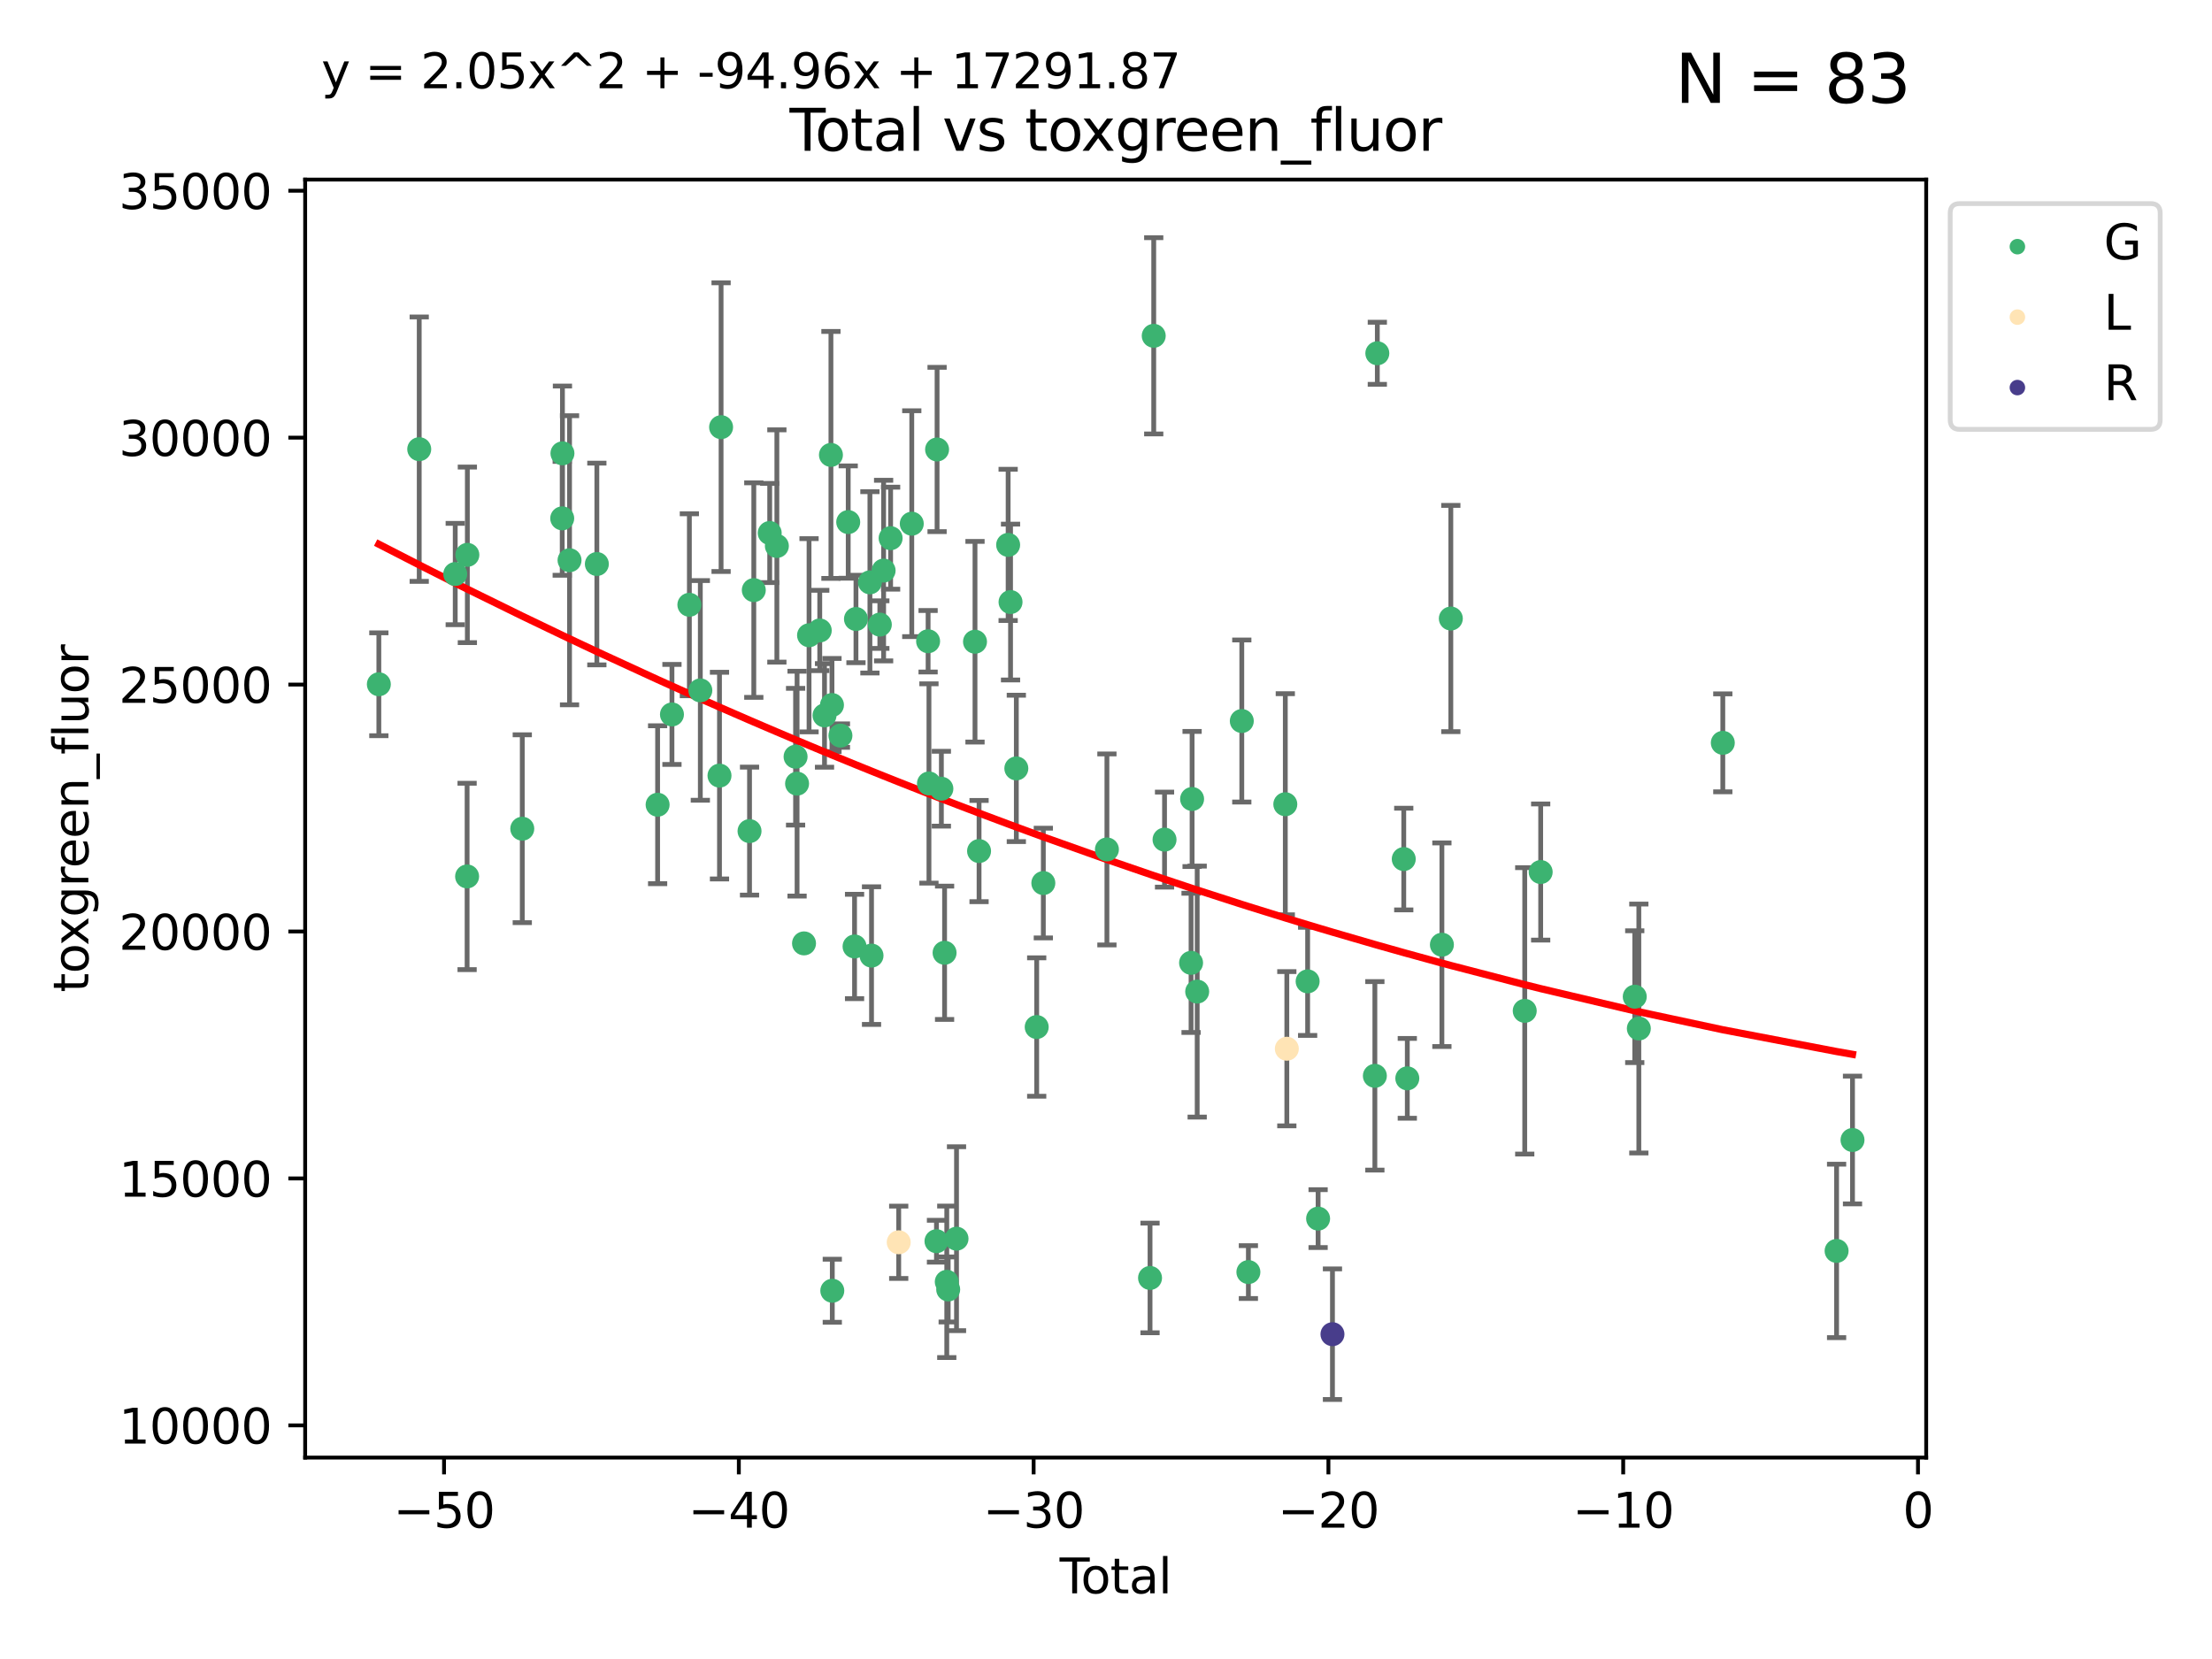<?xml version="1.0" encoding="utf-8" standalone="no"?>
<!DOCTYPE svg PUBLIC "-//W3C//DTD SVG 1.1//EN"
  "http://www.w3.org/Graphics/SVG/1.1/DTD/svg11.dtd">
<svg xmlns:xlink="http://www.w3.org/1999/xlink" width="460.8pt" height="345.6pt" viewBox="0 0 460.8 345.6" xmlns="http://www.w3.org/2000/svg" version="1.1">
 <defs>
  <style type="text/css">*{stroke-linejoin: round; stroke-linecap: butt}</style>
 </defs>
 <g id="figure_1">
  <g id="patch_1">
   <path d="M 0 345.6 
L 460.8 345.6 
L 460.8 0 
L 0 0 
z
" style="fill: #ffffff"/>
  </g>
  <g id="axes_1">
   <g id="patch_2">
    <path d="M 63.571 303.64 
L 401.26 303.64 
L 401.26 37.411 
L 63.571 37.411 
z
" style="fill: #ffffff"/>
   </g>
   <g id="PathCollection_1">
    <defs>
     <path id="m38290ef7df" d="M 0 1.118 
C 0.297 1.118 0.581 1 0.791 0.791 
C 1 0.581 1.118 0.297 1.118 0 
C 1.118 -0.297 1 -0.581 0.791 -0.791 
C 0.581 -1 0.297 -1.118 0 -1.118 
C -0.297 -1.118 -0.581 -1 -0.791 -0.791 
C -1 -0.581 -1.118 -0.297 -1.118 0 
C -1.118 0.297 -1 0.581 -0.791 0.791 
C -0.581 1 -0.297 1.118 0 1.118 
z
" style="stroke: #3cb371"/>
    </defs>
    <g clip-path="url(#pfa394d72b2)">
     <use xlink:href="#m38290ef7df" x="78.921" y="142.545" style="fill: #3cb371; stroke: #3cb371"/>
     <use xlink:href="#m38290ef7df" x="87.333" y="93.571" style="fill: #3cb371; stroke: #3cb371"/>
     <use xlink:href="#m38290ef7df" x="94.833" y="119.581" style="fill: #3cb371; stroke: #3cb371"/>
     <use xlink:href="#m38290ef7df" x="97.306" y="182.577" style="fill: #3cb371; stroke: #3cb371"/>
     <use xlink:href="#m38290ef7df" x="97.36" y="115.586" style="fill: #3cb371; stroke: #3cb371"/>
     <use xlink:href="#m38290ef7df" x="108.799" y="172.635" style="fill: #3cb371; stroke: #3cb371"/>
     <use xlink:href="#m38290ef7df" x="117.12" y="107.983" style="fill: #3cb371; stroke: #3cb371"/>
     <use xlink:href="#m38290ef7df" x="117.168" y="94.439" style="fill: #3cb371; stroke: #3cb371"/>
     <use xlink:href="#m38290ef7df" x="118.645" y="116.708" style="fill: #3cb371; stroke: #3cb371"/>
     <use xlink:href="#m38290ef7df" x="124.335" y="117.493" style="fill: #3cb371; stroke: #3cb371"/>
     <use xlink:href="#m38290ef7df" x="136.994" y="167.64" style="fill: #3cb371; stroke: #3cb371"/>
     <use xlink:href="#m38290ef7df" x="139.981" y="148.831" style="fill: #3cb371; stroke: #3cb371"/>
     <use xlink:href="#m38290ef7df" x="143.608" y="125.987" style="fill: #3cb371; stroke: #3cb371"/>
     <use xlink:href="#m38290ef7df" x="145.892" y="143.824" style="fill: #3cb371; stroke: #3cb371"/>
     <use xlink:href="#m38290ef7df" x="149.884" y="161.575" style="fill: #3cb371; stroke: #3cb371"/>
     <use xlink:href="#m38290ef7df" x="150.216" y="88.985" style="fill: #3cb371; stroke: #3cb371"/>
     <use xlink:href="#m38290ef7df" x="156.141" y="173.135" style="fill: #3cb371; stroke: #3cb371"/>
     <use xlink:href="#m38290ef7df" x="157.03" y="122.93" style="fill: #3cb371; stroke: #3cb371"/>
     <use xlink:href="#m38290ef7df" x="160.344" y="111.033" style="fill: #3cb371; stroke: #3cb371"/>
     <use xlink:href="#m38290ef7df" x="161.836" y="113.737" style="fill: #3cb371; stroke: #3cb371"/>
     <use xlink:href="#m38290ef7df" x="165.734" y="157.634" style="fill: #3cb371; stroke: #3cb371"/>
     <use xlink:href="#m38290ef7df" x="166.045" y="163.249" style="fill: #3cb371; stroke: #3cb371"/>
     <use xlink:href="#m38290ef7df" x="167.492" y="196.525" style="fill: #3cb371; stroke: #3cb371"/>
     <use xlink:href="#m38290ef7df" x="168.539" y="132.337" style="fill: #3cb371; stroke: #3cb371"/>
     <use xlink:href="#m38290ef7df" x="170.77" y="131.339" style="fill: #3cb371; stroke: #3cb371"/>
     <use xlink:href="#m38290ef7df" x="171.762" y="149.032" style="fill: #3cb371; stroke: #3cb371"/>
     <use xlink:href="#m38290ef7df" x="173.099" y="94.768" style="fill: #3cb371; stroke: #3cb371"/>
     <use xlink:href="#m38290ef7df" x="173.315" y="146.867" style="fill: #3cb371; stroke: #3cb371"/>
     <use xlink:href="#m38290ef7df" x="173.382" y="268.884" style="fill: #3cb371; stroke: #3cb371"/>
     <use xlink:href="#m38290ef7df" x="175.076" y="153.236" style="fill: #3cb371; stroke: #3cb371"/>
     <use xlink:href="#m38290ef7df" x="176.699" y="108.758" style="fill: #3cb371; stroke: #3cb371"/>
     <use xlink:href="#m38290ef7df" x="178.02" y="197.166" style="fill: #3cb371; stroke: #3cb371"/>
     <use xlink:href="#m38290ef7df" x="178.313" y="128.945" style="fill: #3cb371; stroke: #3cb371"/>
     <use xlink:href="#m38290ef7df" x="181.219" y="121.314" style="fill: #3cb371; stroke: #3cb371"/>
     <use xlink:href="#m38290ef7df" x="181.555" y="199.067" style="fill: #3cb371; stroke: #3cb371"/>
     <use xlink:href="#m38290ef7df" x="183.285" y="130.116" style="fill: #3cb371; stroke: #3cb371"/>
     <use xlink:href="#m38290ef7df" x="184.073" y="118.861" style="fill: #3cb371; stroke: #3cb371"/>
     <use xlink:href="#m38290ef7df" x="185.532" y="112.111" style="fill: #3cb371; stroke: #3cb371"/>
     <use xlink:href="#m38290ef7df" x="189.939" y="109.095" style="fill: #3cb371; stroke: #3cb371"/>
     <use xlink:href="#m38290ef7df" x="193.341" y="133.584" style="fill: #3cb371; stroke: #3cb371"/>
     <use xlink:href="#m38290ef7df" x="193.518" y="163.209" style="fill: #3cb371; stroke: #3cb371"/>
     <use xlink:href="#m38290ef7df" x="195.085" y="258.565" style="fill: #3cb371; stroke: #3cb371"/>
     <use xlink:href="#m38290ef7df" x="195.211" y="93.634" style="fill: #3cb371; stroke: #3cb371"/>
     <use xlink:href="#m38290ef7df" x="196.106" y="164.303" style="fill: #3cb371; stroke: #3cb371"/>
     <use xlink:href="#m38290ef7df" x="196.774" y="198.481" style="fill: #3cb371; stroke: #3cb371"/>
     <use xlink:href="#m38290ef7df" x="197.23" y="267.026" style="fill: #3cb371; stroke: #3cb371"/>
     <use xlink:href="#m38290ef7df" x="197.526" y="268.618" style="fill: #3cb371; stroke: #3cb371"/>
     <use xlink:href="#m38290ef7df" x="199.261" y="258.041" style="fill: #3cb371; stroke: #3cb371"/>
     <use xlink:href="#m38290ef7df" x="203.112" y="133.683" style="fill: #3cb371; stroke: #3cb371"/>
     <use xlink:href="#m38290ef7df" x="203.957" y="177.291" style="fill: #3cb371; stroke: #3cb371"/>
     <use xlink:href="#m38290ef7df" x="210.014" y="113.511" style="fill: #3cb371; stroke: #3cb371"/>
     <use xlink:href="#m38290ef7df" x="210.514" y="125.418" style="fill: #3cb371; stroke: #3cb371"/>
     <use xlink:href="#m38290ef7df" x="211.721" y="160.075" style="fill: #3cb371; stroke: #3cb371"/>
     <use xlink:href="#m38290ef7df" x="215.964" y="213.952" style="fill: #3cb371; stroke: #3cb371"/>
     <use xlink:href="#m38290ef7df" x="217.345" y="183.958" style="fill: #3cb371; stroke: #3cb371"/>
     <use xlink:href="#m38290ef7df" x="230.591" y="176.953" style="fill: #3cb371; stroke: #3cb371"/>
     <use xlink:href="#m38290ef7df" x="239.574" y="266.22" style="fill: #3cb371; stroke: #3cb371"/>
     <use xlink:href="#m38290ef7df" x="240.342" y="69.956" style="fill: #3cb371; stroke: #3cb371"/>
     <use xlink:href="#m38290ef7df" x="242.595" y="174.907" style="fill: #3cb371; stroke: #3cb371"/>
     <use xlink:href="#m38290ef7df" x="248.122" y="200.578" style="fill: #3cb371; stroke: #3cb371"/>
     <use xlink:href="#m38290ef7df" x="248.335" y="166.444" style="fill: #3cb371; stroke: #3cb371"/>
     <use xlink:href="#m38290ef7df" x="249.397" y="206.567" style="fill: #3cb371; stroke: #3cb371"/>
     <use xlink:href="#m38290ef7df" x="258.689" y="150.202" style="fill: #3cb371; stroke: #3cb371"/>
     <use xlink:href="#m38290ef7df" x="260.061" y="264.995" style="fill: #3cb371; stroke: #3cb371"/>
     <use xlink:href="#m38290ef7df" x="267.753" y="167.537" style="fill: #3cb371; stroke: #3cb371"/>
     <use xlink:href="#m38290ef7df" x="272.404" y="204.437" style="fill: #3cb371; stroke: #3cb371"/>
     <use xlink:href="#m38290ef7df" x="274.586" y="253.86" style="fill: #3cb371; stroke: #3cb371"/>
     <use xlink:href="#m38290ef7df" x="286.41" y="224.117" style="fill: #3cb371; stroke: #3cb371"/>
     <use xlink:href="#m38290ef7df" x="286.923" y="73.596" style="fill: #3cb371; stroke: #3cb371"/>
     <use xlink:href="#m38290ef7df" x="292.428" y="178.958" style="fill: #3cb371; stroke: #3cb371"/>
     <use xlink:href="#m38290ef7df" x="293.167" y="224.64" style="fill: #3cb371; stroke: #3cb371"/>
     <use xlink:href="#m38290ef7df" x="300.374" y="196.802" style="fill: #3cb371; stroke: #3cb371"/>
     <use xlink:href="#m38290ef7df" x="302.234" y="128.85" style="fill: #3cb371; stroke: #3cb371"/>
     <use xlink:href="#m38290ef7df" x="317.631" y="210.577" style="fill: #3cb371; stroke: #3cb371"/>
     <use xlink:href="#m38290ef7df" x="320.952" y="181.659" style="fill: #3cb371; stroke: #3cb371"/>
     <use xlink:href="#m38290ef7df" x="340.549" y="207.627" style="fill: #3cb371; stroke: #3cb371"/>
     <use xlink:href="#m38290ef7df" x="341.4" y="214.258" style="fill: #3cb371; stroke: #3cb371"/>
     <use xlink:href="#m38290ef7df" x="358.892" y="154.746" style="fill: #3cb371; stroke: #3cb371"/>
     <use xlink:href="#m38290ef7df" x="382.596" y="260.587" style="fill: #3cb371; stroke: #3cb371"/>
     <use xlink:href="#m38290ef7df" x="385.911" y="237.481" style="fill: #3cb371; stroke: #3cb371"/>
    </g>
   </g>
   <g id="PathCollection_2">
    <defs>
     <path id="m167916ce97" d="M 0 1.118 
C 0.297 1.118 0.581 1 0.791 0.791 
C 1 0.581 1.118 0.297 1.118 0 
C 1.118 -0.297 1 -0.581 0.791 -0.791 
C 0.581 -1 0.297 -1.118 0 -1.118 
C -0.297 -1.118 -0.581 -1 -0.791 -0.791 
C -1 -0.581 -1.118 -0.297 -1.118 0 
C -1.118 0.297 -1 0.581 -0.791 0.791 
C -0.581 1 -0.297 1.118 0 1.118 
z
" style="stroke: #ffe4b5"/>
    </defs>
    <g clip-path="url(#pfa394d72b2)">
     <use xlink:href="#m167916ce97" x="187.219" y="258.789" style="fill: #ffe4b5; stroke: #ffe4b5"/>
     <use xlink:href="#m167916ce97" x="268.069" y="218.471" style="fill: #ffe4b5; stroke: #ffe4b5"/>
    </g>
   </g>
   <g id="PathCollection_3">
    <defs>
     <path id="m810f20b3d6" d="M 0 1.118 
C 0.297 1.118 0.581 1 0.791 0.791 
C 1 0.581 1.118 0.297 1.118 0 
C 1.118 -0.297 1 -0.581 0.791 -0.791 
C 0.581 -1 0.297 -1.118 0 -1.118 
C -0.297 -1.118 -0.581 -1 -0.791 -0.791 
C -1 -0.581 -1.118 -0.297 -1.118 0 
C -1.118 0.297 -1 0.581 -0.791 0.791 
C -0.581 1 -0.297 1.118 0 1.118 
z
" style="stroke: #483d8b"/>
    </defs>
    <g clip-path="url(#pfa394d72b2)">
     <use xlink:href="#m810f20b3d6" x="277.575" y="277.937" style="fill: #483d8b; stroke: #483d8b"/>
    </g>
   </g>
   <g id="matplotlib.axis_1">
    <g id="xtick_1">
     <g id="line2d_1">
      <defs>
       <path id="mf559be50e7" d="M 0 0 
L 0 3.5 
" style="stroke: #000000; stroke-width: 0.8"/>
      </defs>
      <g>
       <use xlink:href="#mf559be50e7" x="92.502" y="303.64" style="stroke: #000000; stroke-width: 0.8"/>
      </g>
     </g>
     <g id="text_1">
      <!-- −50 -->
      <g transform="translate(81.949 318.238)scale(0.1 -0.1)">
       <defs>
        <path id="DejaVuSans-2212" d="M 678 2272 
L 4684 2272 
L 4684 1741 
L 678 1741 
L 678 2272 
z
" transform="scale(0.016)"/>
        <path id="DejaVuSans-35" d="M 691 4666 
L 3169 4666 
L 3169 4134 
L 1269 4134 
L 1269 2991 
Q 1406 3038 1543 3061 
Q 1681 3084 1819 3084 
Q 2600 3084 3056 2656 
Q 3513 2228 3513 1497 
Q 3513 744 3044 326 
Q 2575 -91 1722 -91 
Q 1428 -91 1123 -41 
Q 819 9 494 109 
L 494 744 
Q 775 591 1075 516 
Q 1375 441 1709 441 
Q 2250 441 2565 725 
Q 2881 1009 2881 1497 
Q 2881 1984 2565 2268 
Q 2250 2553 1709 2553 
Q 1456 2553 1204 2497 
Q 953 2441 691 2322 
L 691 4666 
z
" transform="scale(0.016)"/>
        <path id="DejaVuSans-30" d="M 2034 4250 
Q 1547 4250 1301 3770 
Q 1056 3291 1056 2328 
Q 1056 1369 1301 889 
Q 1547 409 2034 409 
Q 2525 409 2770 889 
Q 3016 1369 3016 2328 
Q 3016 3291 2770 3770 
Q 2525 4250 2034 4250 
z
M 2034 4750 
Q 2819 4750 3233 4129 
Q 3647 3509 3647 2328 
Q 3647 1150 3233 529 
Q 2819 -91 2034 -91 
Q 1250 -91 836 529 
Q 422 1150 422 2328 
Q 422 3509 836 4129 
Q 1250 4750 2034 4750 
z
" transform="scale(0.016)"/>
       </defs>
       <use xlink:href="#DejaVuSans-2212"/>
       <use xlink:href="#DejaVuSans-35" x="83.789"/>
       <use xlink:href="#DejaVuSans-30" x="147.412"/>
      </g>
     </g>
    </g>
    <g id="xtick_2">
     <g id="line2d_2">
      <g>
       <use xlink:href="#mf559be50e7" x="153.912" y="303.64" style="stroke: #000000; stroke-width: 0.8"/>
      </g>
     </g>
     <g id="text_2">
      <!-- −40 -->
      <g transform="translate(143.359 318.238)scale(0.1 -0.1)">
       <defs>
        <path id="DejaVuSans-34" d="M 2419 4116 
L 825 1625 
L 2419 1625 
L 2419 4116 
z
M 2253 4666 
L 3047 4666 
L 3047 1625 
L 3713 1625 
L 3713 1100 
L 3047 1100 
L 3047 0 
L 2419 0 
L 2419 1100 
L 313 1100 
L 313 1709 
L 2253 4666 
z
" transform="scale(0.016)"/>
       </defs>
       <use xlink:href="#DejaVuSans-2212"/>
       <use xlink:href="#DejaVuSans-34" x="83.789"/>
       <use xlink:href="#DejaVuSans-30" x="147.412"/>
      </g>
     </g>
    </g>
    <g id="xtick_3">
     <g id="line2d_3">
      <g>
       <use xlink:href="#mf559be50e7" x="215.322" y="303.64" style="stroke: #000000; stroke-width: 0.8"/>
      </g>
     </g>
     <g id="text_3">
      <!-- −30 -->
      <g transform="translate(204.77 318.238)scale(0.1 -0.1)">
       <defs>
        <path id="DejaVuSans-33" d="M 2597 2516 
Q 3050 2419 3304 2112 
Q 3559 1806 3559 1356 
Q 3559 666 3084 287 
Q 2609 -91 1734 -91 
Q 1441 -91 1130 -33 
Q 819 25 488 141 
L 488 750 
Q 750 597 1062 519 
Q 1375 441 1716 441 
Q 2309 441 2620 675 
Q 2931 909 2931 1356 
Q 2931 1769 2642 2001 
Q 2353 2234 1838 2234 
L 1294 2234 
L 1294 2753 
L 1863 2753 
Q 2328 2753 2575 2939 
Q 2822 3125 2822 3475 
Q 2822 3834 2567 4026 
Q 2313 4219 1838 4219 
Q 1578 4219 1281 4162 
Q 984 4106 628 3988 
L 628 4550 
Q 988 4650 1302 4700 
Q 1616 4750 1894 4750 
Q 2613 4750 3031 4423 
Q 3450 4097 3450 3541 
Q 3450 3153 3228 2886 
Q 3006 2619 2597 2516 
z
" transform="scale(0.016)"/>
       </defs>
       <use xlink:href="#DejaVuSans-2212"/>
       <use xlink:href="#DejaVuSans-33" x="83.789"/>
       <use xlink:href="#DejaVuSans-30" x="147.412"/>
      </g>
     </g>
    </g>
    <g id="xtick_4">
     <g id="line2d_4">
      <g>
       <use xlink:href="#mf559be50e7" x="276.732" y="303.64" style="stroke: #000000; stroke-width: 0.8"/>
      </g>
     </g>
     <g id="text_4">
      <!-- −20 -->
      <g transform="translate(266.18 318.238)scale(0.1 -0.1)">
       <defs>
        <path id="DejaVuSans-32" d="M 1228 531 
L 3431 531 
L 3431 0 
L 469 0 
L 469 531 
Q 828 903 1448 1529 
Q 2069 2156 2228 2338 
Q 2531 2678 2651 2914 
Q 2772 3150 2772 3378 
Q 2772 3750 2511 3984 
Q 2250 4219 1831 4219 
Q 1534 4219 1204 4116 
Q 875 4013 500 3803 
L 500 4441 
Q 881 4594 1212 4672 
Q 1544 4750 1819 4750 
Q 2544 4750 2975 4387 
Q 3406 4025 3406 3419 
Q 3406 3131 3298 2873 
Q 3191 2616 2906 2266 
Q 2828 2175 2409 1742 
Q 1991 1309 1228 531 
z
" transform="scale(0.016)"/>
       </defs>
       <use xlink:href="#DejaVuSans-2212"/>
       <use xlink:href="#DejaVuSans-32" x="83.789"/>
       <use xlink:href="#DejaVuSans-30" x="147.412"/>
      </g>
     </g>
    </g>
    <g id="xtick_5">
     <g id="line2d_5">
      <g>
       <use xlink:href="#mf559be50e7" x="338.142" y="303.64" style="stroke: #000000; stroke-width: 0.8"/>
      </g>
     </g>
     <g id="text_5">
      <!-- −10 -->
      <g transform="translate(327.59 318.238)scale(0.1 -0.1)">
       <defs>
        <path id="DejaVuSans-31" d="M 794 531 
L 1825 531 
L 1825 4091 
L 703 3866 
L 703 4441 
L 1819 4666 
L 2450 4666 
L 2450 531 
L 3481 531 
L 3481 0 
L 794 0 
L 794 531 
z
" transform="scale(0.016)"/>
       </defs>
       <use xlink:href="#DejaVuSans-2212"/>
       <use xlink:href="#DejaVuSans-31" x="83.789"/>
       <use xlink:href="#DejaVuSans-30" x="147.412"/>
      </g>
     </g>
    </g>
    <g id="xtick_6">
     <g id="line2d_6">
      <g>
       <use xlink:href="#mf559be50e7" x="399.552" y="303.64" style="stroke: #000000; stroke-width: 0.8"/>
      </g>
     </g>
     <g id="text_6">
      <!-- 0 -->
      <g transform="translate(396.371 318.238)scale(0.1 -0.1)">
       <use xlink:href="#DejaVuSans-30"/>
      </g>
     </g>
    </g>
    <g id="text_7">
     <!-- Total -->
     <g transform="translate(220.739 331.917)scale(0.1 -0.1)">
      <defs>
       <path id="DejaVuSans-54" d="M -19 4666 
L 3928 4666 
L 3928 4134 
L 2272 4134 
L 2272 0 
L 1638 0 
L 1638 4134 
L -19 4134 
L -19 4666 
z
" transform="scale(0.016)"/>
       <path id="DejaVuSans-6f" d="M 1959 3097 
Q 1497 3097 1228 2736 
Q 959 2375 959 1747 
Q 959 1119 1226 758 
Q 1494 397 1959 397 
Q 2419 397 2687 759 
Q 2956 1122 2956 1747 
Q 2956 2369 2687 2733 
Q 2419 3097 1959 3097 
z
M 1959 3584 
Q 2709 3584 3137 3096 
Q 3566 2609 3566 1747 
Q 3566 888 3137 398 
Q 2709 -91 1959 -91 
Q 1206 -91 779 398 
Q 353 888 353 1747 
Q 353 2609 779 3096 
Q 1206 3584 1959 3584 
z
" transform="scale(0.016)"/>
       <path id="DejaVuSans-74" d="M 1172 4494 
L 1172 3500 
L 2356 3500 
L 2356 3053 
L 1172 3053 
L 1172 1153 
Q 1172 725 1289 603 
Q 1406 481 1766 481 
L 2356 481 
L 2356 0 
L 1766 0 
Q 1100 0 847 248 
Q 594 497 594 1153 
L 594 3053 
L 172 3053 
L 172 3500 
L 594 3500 
L 594 4494 
L 1172 4494 
z
" transform="scale(0.016)"/>
       <path id="DejaVuSans-61" d="M 2194 1759 
Q 1497 1759 1228 1600 
Q 959 1441 959 1056 
Q 959 750 1161 570 
Q 1363 391 1709 391 
Q 2188 391 2477 730 
Q 2766 1069 2766 1631 
L 2766 1759 
L 2194 1759 
z
M 3341 1997 
L 3341 0 
L 2766 0 
L 2766 531 
Q 2569 213 2275 61 
Q 1981 -91 1556 -91 
Q 1019 -91 701 211 
Q 384 513 384 1019 
Q 384 1609 779 1909 
Q 1175 2209 1959 2209 
L 2766 2209 
L 2766 2266 
Q 2766 2663 2505 2880 
Q 2244 3097 1772 3097 
Q 1472 3097 1187 3025 
Q 903 2953 641 2809 
L 641 3341 
Q 956 3463 1253 3523 
Q 1550 3584 1831 3584 
Q 2591 3584 2966 3190 
Q 3341 2797 3341 1997 
z
" transform="scale(0.016)"/>
       <path id="DejaVuSans-6c" d="M 603 4863 
L 1178 4863 
L 1178 0 
L 603 0 
L 603 4863 
z
" transform="scale(0.016)"/>
      </defs>
      <use xlink:href="#DejaVuSans-54"/>
      <use xlink:href="#DejaVuSans-6f" x="44.084"/>
      <use xlink:href="#DejaVuSans-74" x="105.266"/>
      <use xlink:href="#DejaVuSans-61" x="144.475"/>
      <use xlink:href="#DejaVuSans-6c" x="205.754"/>
     </g>
    </g>
   </g>
   <g id="matplotlib.axis_2">
    <g id="ytick_1">
     <g id="line2d_7">
      <defs>
       <path id="m70d6d1827d" d="M 0 0 
L -3.5 0 
" style="stroke: #000000; stroke-width: 0.8"/>
      </defs>
      <g>
       <use xlink:href="#m70d6d1827d" x="63.571" y="296.929" style="stroke: #000000; stroke-width: 0.8"/>
      </g>
     </g>
     <g id="text_8">
      <!-- 10000 -->
      <g transform="translate(24.759 300.728)scale(0.1 -0.1)">
       <use xlink:href="#DejaVuSans-31"/>
       <use xlink:href="#DejaVuSans-30" x="63.623"/>
       <use xlink:href="#DejaVuSans-30" x="127.246"/>
       <use xlink:href="#DejaVuSans-30" x="190.869"/>
       <use xlink:href="#DejaVuSans-30" x="254.492"/>
      </g>
     </g>
    </g>
    <g id="ytick_2">
     <g id="line2d_8">
      <g>
       <use xlink:href="#m70d6d1827d" x="63.571" y="245.49" style="stroke: #000000; stroke-width: 0.8"/>
      </g>
     </g>
     <g id="text_9">
      <!-- 15000 -->
      <g transform="translate(24.759 249.289)scale(0.1 -0.1)">
       <use xlink:href="#DejaVuSans-31"/>
       <use xlink:href="#DejaVuSans-35" x="63.623"/>
       <use xlink:href="#DejaVuSans-30" x="127.246"/>
       <use xlink:href="#DejaVuSans-30" x="190.869"/>
       <use xlink:href="#DejaVuSans-30" x="254.492"/>
      </g>
     </g>
    </g>
    <g id="ytick_3">
     <g id="line2d_9">
      <g>
       <use xlink:href="#m70d6d1827d" x="63.571" y="194.051" style="stroke: #000000; stroke-width: 0.8"/>
      </g>
     </g>
     <g id="text_10">
      <!-- 20000 -->
      <g transform="translate(24.759 197.85)scale(0.1 -0.1)">
       <use xlink:href="#DejaVuSans-32"/>
       <use xlink:href="#DejaVuSans-30" x="63.623"/>
       <use xlink:href="#DejaVuSans-30" x="127.246"/>
       <use xlink:href="#DejaVuSans-30" x="190.869"/>
       <use xlink:href="#DejaVuSans-30" x="254.492"/>
      </g>
     </g>
    </g>
    <g id="ytick_4">
     <g id="line2d_10">
      <g>
       <use xlink:href="#m70d6d1827d" x="63.571" y="142.612" style="stroke: #000000; stroke-width: 0.8"/>
      </g>
     </g>
     <g id="text_11">
      <!-- 25000 -->
      <g transform="translate(24.759 146.411)scale(0.1 -0.1)">
       <use xlink:href="#DejaVuSans-32"/>
       <use xlink:href="#DejaVuSans-35" x="63.623"/>
       <use xlink:href="#DejaVuSans-30" x="127.246"/>
       <use xlink:href="#DejaVuSans-30" x="190.869"/>
       <use xlink:href="#DejaVuSans-30" x="254.492"/>
      </g>
     </g>
    </g>
    <g id="ytick_5">
     <g id="line2d_11">
      <g>
       <use xlink:href="#m70d6d1827d" x="63.571" y="91.172" style="stroke: #000000; stroke-width: 0.8"/>
      </g>
     </g>
     <g id="text_12">
      <!-- 30000 -->
      <g transform="translate(24.759 94.972)scale(0.1 -0.1)">
       <use xlink:href="#DejaVuSans-33"/>
       <use xlink:href="#DejaVuSans-30" x="63.623"/>
       <use xlink:href="#DejaVuSans-30" x="127.246"/>
       <use xlink:href="#DejaVuSans-30" x="190.869"/>
       <use xlink:href="#DejaVuSans-30" x="254.492"/>
      </g>
     </g>
    </g>
    <g id="ytick_6">
     <g id="line2d_12">
      <g>
       <use xlink:href="#m70d6d1827d" x="63.571" y="39.733" style="stroke: #000000; stroke-width: 0.8"/>
      </g>
     </g>
     <g id="text_13">
      <!-- 35000 -->
      <g transform="translate(24.759 43.533)scale(0.1 -0.1)">
       <use xlink:href="#DejaVuSans-33"/>
       <use xlink:href="#DejaVuSans-35" x="63.623"/>
       <use xlink:href="#DejaVuSans-30" x="127.246"/>
       <use xlink:href="#DejaVuSans-30" x="190.869"/>
       <use xlink:href="#DejaVuSans-30" x="254.492"/>
      </g>
     </g>
    </g>
    <g id="text_14">
     <!-- toxgreen_fluor -->
     <g transform="translate(18.401 206.72)rotate(-90)scale(0.1 -0.1)">
      <defs>
       <path id="DejaVuSans-78" d="M 3513 3500 
L 2247 1797 
L 3578 0 
L 2900 0 
L 1881 1375 
L 863 0 
L 184 0 
L 1544 1831 
L 300 3500 
L 978 3500 
L 1906 2253 
L 2834 3500 
L 3513 3500 
z
" transform="scale(0.016)"/>
       <path id="DejaVuSans-67" d="M 2906 1791 
Q 2906 2416 2648 2759 
Q 2391 3103 1925 3103 
Q 1463 3103 1205 2759 
Q 947 2416 947 1791 
Q 947 1169 1205 825 
Q 1463 481 1925 481 
Q 2391 481 2648 825 
Q 2906 1169 2906 1791 
z
M 3481 434 
Q 3481 -459 3084 -895 
Q 2688 -1331 1869 -1331 
Q 1566 -1331 1297 -1286 
Q 1028 -1241 775 -1147 
L 775 -588 
Q 1028 -725 1275 -790 
Q 1522 -856 1778 -856 
Q 2344 -856 2625 -561 
Q 2906 -266 2906 331 
L 2906 616 
Q 2728 306 2450 153 
Q 2172 0 1784 0 
Q 1141 0 747 490 
Q 353 981 353 1791 
Q 353 2603 747 3093 
Q 1141 3584 1784 3584 
Q 2172 3584 2450 3431 
Q 2728 3278 2906 2969 
L 2906 3500 
L 3481 3500 
L 3481 434 
z
" transform="scale(0.016)"/>
       <path id="DejaVuSans-72" d="M 2631 2963 
Q 2534 3019 2420 3045 
Q 2306 3072 2169 3072 
Q 1681 3072 1420 2755 
Q 1159 2438 1159 1844 
L 1159 0 
L 581 0 
L 581 3500 
L 1159 3500 
L 1159 2956 
Q 1341 3275 1631 3429 
Q 1922 3584 2338 3584 
Q 2397 3584 2469 3576 
Q 2541 3569 2628 3553 
L 2631 2963 
z
" transform="scale(0.016)"/>
       <path id="DejaVuSans-65" d="M 3597 1894 
L 3597 1613 
L 953 1613 
Q 991 1019 1311 708 
Q 1631 397 2203 397 
Q 2534 397 2845 478 
Q 3156 559 3463 722 
L 3463 178 
Q 3153 47 2828 -22 
Q 2503 -91 2169 -91 
Q 1331 -91 842 396 
Q 353 884 353 1716 
Q 353 2575 817 3079 
Q 1281 3584 2069 3584 
Q 2775 3584 3186 3129 
Q 3597 2675 3597 1894 
z
M 3022 2063 
Q 3016 2534 2758 2815 
Q 2500 3097 2075 3097 
Q 1594 3097 1305 2825 
Q 1016 2553 972 2059 
L 3022 2063 
z
" transform="scale(0.016)"/>
       <path id="DejaVuSans-6e" d="M 3513 2113 
L 3513 0 
L 2938 0 
L 2938 2094 
Q 2938 2591 2744 2837 
Q 2550 3084 2163 3084 
Q 1697 3084 1428 2787 
Q 1159 2491 1159 1978 
L 1159 0 
L 581 0 
L 581 3500 
L 1159 3500 
L 1159 2956 
Q 1366 3272 1645 3428 
Q 1925 3584 2291 3584 
Q 2894 3584 3203 3211 
Q 3513 2838 3513 2113 
z
" transform="scale(0.016)"/>
       <path id="DejaVuSans-5f" d="M 3263 -1063 
L 3263 -1509 
L -63 -1509 
L -63 -1063 
L 3263 -1063 
z
" transform="scale(0.016)"/>
       <path id="DejaVuSans-66" d="M 2375 4863 
L 2375 4384 
L 1825 4384 
Q 1516 4384 1395 4259 
Q 1275 4134 1275 3809 
L 1275 3500 
L 2222 3500 
L 2222 3053 
L 1275 3053 
L 1275 0 
L 697 0 
L 697 3053 
L 147 3053 
L 147 3500 
L 697 3500 
L 697 3744 
Q 697 4328 969 4595 
Q 1241 4863 1831 4863 
L 2375 4863 
z
" transform="scale(0.016)"/>
       <path id="DejaVuSans-75" d="M 544 1381 
L 544 3500 
L 1119 3500 
L 1119 1403 
Q 1119 906 1312 657 
Q 1506 409 1894 409 
Q 2359 409 2629 706 
Q 2900 1003 2900 1516 
L 2900 3500 
L 3475 3500 
L 3475 0 
L 2900 0 
L 2900 538 
Q 2691 219 2414 64 
Q 2138 -91 1772 -91 
Q 1169 -91 856 284 
Q 544 659 544 1381 
z
M 1991 3584 
L 1991 3584 
z
" transform="scale(0.016)"/>
      </defs>
      <use xlink:href="#DejaVuSans-74"/>
      <use xlink:href="#DejaVuSans-6f" x="39.209"/>
      <use xlink:href="#DejaVuSans-78" x="97.266"/>
      <use xlink:href="#DejaVuSans-67" x="156.445"/>
      <use xlink:href="#DejaVuSans-72" x="219.922"/>
      <use xlink:href="#DejaVuSans-65" x="258.785"/>
      <use xlink:href="#DejaVuSans-65" x="320.309"/>
      <use xlink:href="#DejaVuSans-6e" x="381.832"/>
      <use xlink:href="#DejaVuSans-5f" x="445.211"/>
      <use xlink:href="#DejaVuSans-66" x="495.211"/>
      <use xlink:href="#DejaVuSans-6c" x="530.416"/>
      <use xlink:href="#DejaVuSans-75" x="558.199"/>
      <use xlink:href="#DejaVuSans-6f" x="621.578"/>
      <use xlink:href="#DejaVuSans-72" x="682.76"/>
     </g>
    </g>
   </g>
   <g id="LineCollection_1">
    <path d="M 78.921 153.26 
L 78.921 131.831 
" clip-path="url(#pfa394d72b2)" style="fill: none; stroke: #696969"/>
    <path d="M 87.333 121.111 
L 87.333 66.03 
" clip-path="url(#pfa394d72b2)" style="fill: none; stroke: #696969"/>
    <path d="M 94.833 130.138 
L 94.833 109.025 
" clip-path="url(#pfa394d72b2)" style="fill: none; stroke: #696969"/>
    <path d="M 97.306 201.989 
L 97.306 163.166 
" clip-path="url(#pfa394d72b2)" style="fill: none; stroke: #696969"/>
    <path d="M 97.36 133.874 
L 97.36 97.297 
" clip-path="url(#pfa394d72b2)" style="fill: none; stroke: #696969"/>
    <path d="M 108.799 192.199 
L 108.799 153.07 
" clip-path="url(#pfa394d72b2)" style="fill: none; stroke: #696969"/>
    <path d="M 117.12 119.842 
L 117.12 96.125 
" clip-path="url(#pfa394d72b2)" style="fill: none; stroke: #696969"/>
    <path d="M 117.168 108.456 
L 117.168 80.422 
" clip-path="url(#pfa394d72b2)" style="fill: none; stroke: #696969"/>
    <path d="M 118.645 146.82 
L 118.645 86.596 
" clip-path="url(#pfa394d72b2)" style="fill: none; stroke: #696969"/>
    <path d="M 124.335 138.505 
L 124.335 96.48 
" clip-path="url(#pfa394d72b2)" style="fill: none; stroke: #696969"/>
    <path d="M 136.994 184.088 
L 136.994 151.191 
" clip-path="url(#pfa394d72b2)" style="fill: none; stroke: #696969"/>
    <path d="M 139.981 159.25 
L 139.981 138.413 
" clip-path="url(#pfa394d72b2)" style="fill: none; stroke: #696969"/>
    <path d="M 143.608 144.947 
L 143.608 107.028 
" clip-path="url(#pfa394d72b2)" style="fill: none; stroke: #696969"/>
    <path d="M 145.892 166.707 
L 145.892 120.941 
" clip-path="url(#pfa394d72b2)" style="fill: none; stroke: #696969"/>
    <path d="M 149.884 183.105 
L 149.884 140.044 
" clip-path="url(#pfa394d72b2)" style="fill: none; stroke: #696969"/>
    <path d="M 150.216 119.056 
L 150.216 58.915 
" clip-path="url(#pfa394d72b2)" style="fill: none; stroke: #696969"/>
    <path d="M 156.141 186.465 
L 156.141 159.806 
" clip-path="url(#pfa394d72b2)" style="fill: none; stroke: #696969"/>
    <path d="M 157.03 145.274 
L 157.03 100.585 
" clip-path="url(#pfa394d72b2)" style="fill: none; stroke: #696969"/>
    <path d="M 160.344 121.364 
L 160.344 100.703 
" clip-path="url(#pfa394d72b2)" style="fill: none; stroke: #696969"/>
    <path d="M 161.836 137.932 
L 161.836 89.542 
" clip-path="url(#pfa394d72b2)" style="fill: none; stroke: #696969"/>
    <path d="M 165.734 171.876 
L 165.734 143.391 
" clip-path="url(#pfa394d72b2)" style="fill: none; stroke: #696969"/>
    <path d="M 166.045 186.667 
L 166.045 139.832 
" clip-path="url(#pfa394d72b2)" style="fill: none; stroke: #696969"/>
    <path d="M 167.492 197.295 
L 167.492 195.755 
" clip-path="url(#pfa394d72b2)" style="fill: none; stroke: #696969"/>
    <path d="M 168.539 152.466 
L 168.539 112.209 
" clip-path="url(#pfa394d72b2)" style="fill: none; stroke: #696969"/>
    <path d="M 170.77 139.705 
L 170.77 122.972 
" clip-path="url(#pfa394d72b2)" style="fill: none; stroke: #696969"/>
    <path d="M 171.762 159.824 
L 171.762 138.24 
" clip-path="url(#pfa394d72b2)" style="fill: none; stroke: #696969"/>
    <path d="M 173.099 120.49 
L 173.099 69.045 
" clip-path="url(#pfa394d72b2)" style="fill: none; stroke: #696969"/>
    <path d="M 173.315 156.564 
L 173.315 137.171 
" clip-path="url(#pfa394d72b2)" style="fill: none; stroke: #696969"/>
    <path d="M 173.382 275.452 
L 173.382 262.316 
" clip-path="url(#pfa394d72b2)" style="fill: none; stroke: #696969"/>
    <path d="M 175.076 155.681 
L 175.076 150.79 
" clip-path="url(#pfa394d72b2)" style="fill: none; stroke: #696969"/>
    <path d="M 176.699 120.456 
L 176.699 97.06 
" clip-path="url(#pfa394d72b2)" style="fill: none; stroke: #696969"/>
    <path d="M 178.02 208.035 
L 178.02 186.297 
" clip-path="url(#pfa394d72b2)" style="fill: none; stroke: #696969"/>
    <path d="M 178.313 138.051 
L 178.313 119.838 
" clip-path="url(#pfa394d72b2)" style="fill: none; stroke: #696969"/>
    <path d="M 181.219 140.202 
L 181.219 102.426 
" clip-path="url(#pfa394d72b2)" style="fill: none; stroke: #696969"/>
    <path d="M 181.555 213.404 
L 181.555 184.73 
" clip-path="url(#pfa394d72b2)" style="fill: none; stroke: #696969"/>
    <path d="M 183.285 135.072 
L 183.285 125.161 
" clip-path="url(#pfa394d72b2)" style="fill: none; stroke: #696969"/>
    <path d="M 184.073 137.674 
L 184.073 100.047 
" clip-path="url(#pfa394d72b2)" style="fill: none; stroke: #696969"/>
    <path d="M 185.532 122.736 
L 185.532 101.486 
" clip-path="url(#pfa394d72b2)" style="fill: none; stroke: #696969"/>
    <path d="M 189.939 132.618 
L 189.939 85.571 
" clip-path="url(#pfa394d72b2)" style="fill: none; stroke: #696969"/>
    <path d="M 193.341 139.99 
L 193.341 127.179 
" clip-path="url(#pfa394d72b2)" style="fill: none; stroke: #696969"/>
    <path d="M 193.518 183.969 
L 193.518 142.448 
" clip-path="url(#pfa394d72b2)" style="fill: none; stroke: #696969"/>
    <path d="M 195.085 262.925 
L 195.085 254.206 
" clip-path="url(#pfa394d72b2)" style="fill: none; stroke: #696969"/>
    <path d="M 195.211 110.743 
L 195.211 76.525 
" clip-path="url(#pfa394d72b2)" style="fill: none; stroke: #696969"/>
    <path d="M 196.106 172.099 
L 196.106 156.507 
" clip-path="url(#pfa394d72b2)" style="fill: none; stroke: #696969"/>
    <path d="M 196.774 212.363 
L 196.774 184.599 
" clip-path="url(#pfa394d72b2)" style="fill: none; stroke: #696969"/>
    <path d="M 197.23 282.802 
L 197.23 251.25 
" clip-path="url(#pfa394d72b2)" style="fill: none; stroke: #696969"/>
    <path d="M 197.526 275.391 
L 197.526 261.845 
" clip-path="url(#pfa394d72b2)" style="fill: none; stroke: #696969"/>
    <path d="M 199.261 277.196 
L 199.261 238.886 
" clip-path="url(#pfa394d72b2)" style="fill: none; stroke: #696969"/>
    <path d="M 203.112 154.581 
L 203.112 112.785 
" clip-path="url(#pfa394d72b2)" style="fill: none; stroke: #696969"/>
    <path d="M 203.957 187.834 
L 203.957 166.748 
" clip-path="url(#pfa394d72b2)" style="fill: none; stroke: #696969"/>
    <path d="M 210.014 129.261 
L 210.014 97.761 
" clip-path="url(#pfa394d72b2)" style="fill: none; stroke: #696969"/>
    <path d="M 210.514 141.651 
L 210.514 109.184 
" clip-path="url(#pfa394d72b2)" style="fill: none; stroke: #696969"/>
    <path d="M 211.721 175.323 
L 211.721 144.826 
" clip-path="url(#pfa394d72b2)" style="fill: none; stroke: #696969"/>
    <path d="M 215.964 228.369 
L 215.964 199.534 
" clip-path="url(#pfa394d72b2)" style="fill: none; stroke: #696969"/>
    <path d="M 217.345 195.386 
L 217.345 172.531 
" clip-path="url(#pfa394d72b2)" style="fill: none; stroke: #696969"/>
    <path d="M 230.591 196.846 
L 230.591 157.06 
" clip-path="url(#pfa394d72b2)" style="fill: none; stroke: #696969"/>
    <path d="M 239.574 277.639 
L 239.574 254.801 
" clip-path="url(#pfa394d72b2)" style="fill: none; stroke: #696969"/>
    <path d="M 240.342 90.399 
L 240.342 49.513 
" clip-path="url(#pfa394d72b2)" style="fill: none; stroke: #696969"/>
    <path d="M 242.595 184.809 
L 242.595 165.006 
" clip-path="url(#pfa394d72b2)" style="fill: none; stroke: #696969"/>
    <path d="M 248.122 215.079 
L 248.122 186.077 
" clip-path="url(#pfa394d72b2)" style="fill: none; stroke: #696969"/>
    <path d="M 248.335 180.518 
L 248.335 152.37 
" clip-path="url(#pfa394d72b2)" style="fill: none; stroke: #696969"/>
    <path d="M 249.397 232.709 
L 249.397 180.425 
" clip-path="url(#pfa394d72b2)" style="fill: none; stroke: #696969"/>
    <path d="M 258.689 167.082 
L 258.689 133.321 
" clip-path="url(#pfa394d72b2)" style="fill: none; stroke: #696969"/>
    <path d="M 260.061 270.502 
L 260.061 259.488 
" clip-path="url(#pfa394d72b2)" style="fill: none; stroke: #696969"/>
    <path d="M 267.753 190.566 
L 267.753 144.507 
" clip-path="url(#pfa394d72b2)" style="fill: none; stroke: #696969"/>
    <path d="M 272.404 215.698 
L 272.404 193.177 
" clip-path="url(#pfa394d72b2)" style="fill: none; stroke: #696969"/>
    <path d="M 274.586 259.886 
L 274.586 247.833 
" clip-path="url(#pfa394d72b2)" style="fill: none; stroke: #696969"/>
    <path d="M 286.41 243.751 
L 286.41 204.483 
" clip-path="url(#pfa394d72b2)" style="fill: none; stroke: #696969"/>
    <path d="M 286.923 80.063 
L 286.923 67.13 
" clip-path="url(#pfa394d72b2)" style="fill: none; stroke: #696969"/>
    <path d="M 292.428 189.547 
L 292.428 168.368 
" clip-path="url(#pfa394d72b2)" style="fill: none; stroke: #696969"/>
    <path d="M 293.167 232.953 
L 293.167 216.327 
" clip-path="url(#pfa394d72b2)" style="fill: none; stroke: #696969"/>
    <path d="M 300.374 218.01 
L 300.374 175.594 
" clip-path="url(#pfa394d72b2)" style="fill: none; stroke: #696969"/>
    <path d="M 302.234 152.414 
L 302.234 105.285 
" clip-path="url(#pfa394d72b2)" style="fill: none; stroke: #696969"/>
    <path d="M 317.631 240.406 
L 317.631 180.749 
" clip-path="url(#pfa394d72b2)" style="fill: none; stroke: #696969"/>
    <path d="M 320.952 195.839 
L 320.952 167.479 
" clip-path="url(#pfa394d72b2)" style="fill: none; stroke: #696969"/>
    <path d="M 340.549 221.356 
L 340.549 193.898 
" clip-path="url(#pfa394d72b2)" style="fill: none; stroke: #696969"/>
    <path d="M 341.4 240.186 
L 341.4 188.33 
" clip-path="url(#pfa394d72b2)" style="fill: none; stroke: #696969"/>
    <path d="M 358.892 164.948 
L 358.892 144.544 
" clip-path="url(#pfa394d72b2)" style="fill: none; stroke: #696969"/>
    <path d="M 382.596 278.653 
L 382.596 242.522 
" clip-path="url(#pfa394d72b2)" style="fill: none; stroke: #696969"/>
    <path d="M 385.911 250.79 
L 385.911 224.172 
" clip-path="url(#pfa394d72b2)" style="fill: none; stroke: #696969"/>
   </g>
   <g id="line2d_13">
    <defs>
     <path id="m14f57b4c87" d="M 2 0 
L -2 -0 
" style="stroke: #696969"/>
    </defs>
    <g clip-path="url(#pfa394d72b2)">
     <use xlink:href="#m14f57b4c87" x="78.921" y="153.26" style="fill: #696969; stroke: #696969"/>
     <use xlink:href="#m14f57b4c87" x="87.333" y="121.111" style="fill: #696969; stroke: #696969"/>
     <use xlink:href="#m14f57b4c87" x="94.833" y="130.138" style="fill: #696969; stroke: #696969"/>
     <use xlink:href="#m14f57b4c87" x="97.306" y="201.989" style="fill: #696969; stroke: #696969"/>
     <use xlink:href="#m14f57b4c87" x="97.36" y="133.874" style="fill: #696969; stroke: #696969"/>
     <use xlink:href="#m14f57b4c87" x="108.799" y="192.199" style="fill: #696969; stroke: #696969"/>
     <use xlink:href="#m14f57b4c87" x="117.12" y="119.842" style="fill: #696969; stroke: #696969"/>
     <use xlink:href="#m14f57b4c87" x="117.168" y="108.456" style="fill: #696969; stroke: #696969"/>
     <use xlink:href="#m14f57b4c87" x="118.645" y="146.82" style="fill: #696969; stroke: #696969"/>
     <use xlink:href="#m14f57b4c87" x="124.335" y="138.505" style="fill: #696969; stroke: #696969"/>
     <use xlink:href="#m14f57b4c87" x="136.994" y="184.088" style="fill: #696969; stroke: #696969"/>
     <use xlink:href="#m14f57b4c87" x="139.981" y="159.25" style="fill: #696969; stroke: #696969"/>
     <use xlink:href="#m14f57b4c87" x="143.608" y="144.947" style="fill: #696969; stroke: #696969"/>
     <use xlink:href="#m14f57b4c87" x="145.892" y="166.707" style="fill: #696969; stroke: #696969"/>
     <use xlink:href="#m14f57b4c87" x="149.884" y="183.105" style="fill: #696969; stroke: #696969"/>
     <use xlink:href="#m14f57b4c87" x="150.216" y="119.056" style="fill: #696969; stroke: #696969"/>
     <use xlink:href="#m14f57b4c87" x="156.141" y="186.465" style="fill: #696969; stroke: #696969"/>
     <use xlink:href="#m14f57b4c87" x="157.03" y="145.274" style="fill: #696969; stroke: #696969"/>
     <use xlink:href="#m14f57b4c87" x="160.344" y="121.364" style="fill: #696969; stroke: #696969"/>
     <use xlink:href="#m14f57b4c87" x="161.836" y="137.932" style="fill: #696969; stroke: #696969"/>
     <use xlink:href="#m14f57b4c87" x="165.734" y="171.876" style="fill: #696969; stroke: #696969"/>
     <use xlink:href="#m14f57b4c87" x="166.045" y="186.667" style="fill: #696969; stroke: #696969"/>
     <use xlink:href="#m14f57b4c87" x="167.492" y="197.295" style="fill: #696969; stroke: #696969"/>
     <use xlink:href="#m14f57b4c87" x="168.539" y="152.466" style="fill: #696969; stroke: #696969"/>
     <use xlink:href="#m14f57b4c87" x="170.77" y="139.705" style="fill: #696969; stroke: #696969"/>
     <use xlink:href="#m14f57b4c87" x="171.762" y="159.824" style="fill: #696969; stroke: #696969"/>
     <use xlink:href="#m14f57b4c87" x="173.099" y="120.49" style="fill: #696969; stroke: #696969"/>
     <use xlink:href="#m14f57b4c87" x="173.315" y="156.564" style="fill: #696969; stroke: #696969"/>
     <use xlink:href="#m14f57b4c87" x="173.382" y="275.452" style="fill: #696969; stroke: #696969"/>
     <use xlink:href="#m14f57b4c87" x="175.076" y="155.681" style="fill: #696969; stroke: #696969"/>
     <use xlink:href="#m14f57b4c87" x="176.699" y="120.456" style="fill: #696969; stroke: #696969"/>
     <use xlink:href="#m14f57b4c87" x="178.02" y="208.035" style="fill: #696969; stroke: #696969"/>
     <use xlink:href="#m14f57b4c87" x="178.313" y="138.051" style="fill: #696969; stroke: #696969"/>
     <use xlink:href="#m14f57b4c87" x="181.219" y="140.202" style="fill: #696969; stroke: #696969"/>
     <use xlink:href="#m14f57b4c87" x="181.555" y="213.404" style="fill: #696969; stroke: #696969"/>
     <use xlink:href="#m14f57b4c87" x="183.285" y="135.072" style="fill: #696969; stroke: #696969"/>
     <use xlink:href="#m14f57b4c87" x="184.073" y="137.674" style="fill: #696969; stroke: #696969"/>
     <use xlink:href="#m14f57b4c87" x="185.532" y="122.736" style="fill: #696969; stroke: #696969"/>
     <use xlink:href="#m14f57b4c87" x="189.939" y="132.618" style="fill: #696969; stroke: #696969"/>
     <use xlink:href="#m14f57b4c87" x="193.341" y="139.99" style="fill: #696969; stroke: #696969"/>
     <use xlink:href="#m14f57b4c87" x="193.518" y="183.969" style="fill: #696969; stroke: #696969"/>
     <use xlink:href="#m14f57b4c87" x="195.085" y="262.925" style="fill: #696969; stroke: #696969"/>
     <use xlink:href="#m14f57b4c87" x="195.211" y="110.743" style="fill: #696969; stroke: #696969"/>
     <use xlink:href="#m14f57b4c87" x="196.106" y="172.099" style="fill: #696969; stroke: #696969"/>
     <use xlink:href="#m14f57b4c87" x="196.774" y="212.363" style="fill: #696969; stroke: #696969"/>
     <use xlink:href="#m14f57b4c87" x="197.23" y="282.802" style="fill: #696969; stroke: #696969"/>
     <use xlink:href="#m14f57b4c87" x="197.526" y="275.391" style="fill: #696969; stroke: #696969"/>
     <use xlink:href="#m14f57b4c87" x="199.261" y="277.196" style="fill: #696969; stroke: #696969"/>
     <use xlink:href="#m14f57b4c87" x="203.112" y="154.581" style="fill: #696969; stroke: #696969"/>
     <use xlink:href="#m14f57b4c87" x="203.957" y="187.834" style="fill: #696969; stroke: #696969"/>
     <use xlink:href="#m14f57b4c87" x="210.014" y="129.261" style="fill: #696969; stroke: #696969"/>
     <use xlink:href="#m14f57b4c87" x="210.514" y="141.651" style="fill: #696969; stroke: #696969"/>
     <use xlink:href="#m14f57b4c87" x="211.721" y="175.323" style="fill: #696969; stroke: #696969"/>
     <use xlink:href="#m14f57b4c87" x="215.964" y="228.369" style="fill: #696969; stroke: #696969"/>
     <use xlink:href="#m14f57b4c87" x="217.345" y="195.386" style="fill: #696969; stroke: #696969"/>
     <use xlink:href="#m14f57b4c87" x="230.591" y="196.846" style="fill: #696969; stroke: #696969"/>
     <use xlink:href="#m14f57b4c87" x="239.574" y="277.639" style="fill: #696969; stroke: #696969"/>
     <use xlink:href="#m14f57b4c87" x="240.342" y="90.399" style="fill: #696969; stroke: #696969"/>
     <use xlink:href="#m14f57b4c87" x="242.595" y="184.809" style="fill: #696969; stroke: #696969"/>
     <use xlink:href="#m14f57b4c87" x="248.122" y="215.079" style="fill: #696969; stroke: #696969"/>
     <use xlink:href="#m14f57b4c87" x="248.335" y="180.518" style="fill: #696969; stroke: #696969"/>
     <use xlink:href="#m14f57b4c87" x="249.397" y="232.709" style="fill: #696969; stroke: #696969"/>
     <use xlink:href="#m14f57b4c87" x="258.689" y="167.082" style="fill: #696969; stroke: #696969"/>
     <use xlink:href="#m14f57b4c87" x="260.061" y="270.502" style="fill: #696969; stroke: #696969"/>
     <use xlink:href="#m14f57b4c87" x="267.753" y="190.566" style="fill: #696969; stroke: #696969"/>
     <use xlink:href="#m14f57b4c87" x="272.404" y="215.698" style="fill: #696969; stroke: #696969"/>
     <use xlink:href="#m14f57b4c87" x="274.586" y="259.886" style="fill: #696969; stroke: #696969"/>
     <use xlink:href="#m14f57b4c87" x="286.41" y="243.751" style="fill: #696969; stroke: #696969"/>
     <use xlink:href="#m14f57b4c87" x="286.923" y="80.063" style="fill: #696969; stroke: #696969"/>
     <use xlink:href="#m14f57b4c87" x="292.428" y="189.547" style="fill: #696969; stroke: #696969"/>
     <use xlink:href="#m14f57b4c87" x="293.167" y="232.953" style="fill: #696969; stroke: #696969"/>
     <use xlink:href="#m14f57b4c87" x="300.374" y="218.01" style="fill: #696969; stroke: #696969"/>
     <use xlink:href="#m14f57b4c87" x="302.234" y="152.414" style="fill: #696969; stroke: #696969"/>
     <use xlink:href="#m14f57b4c87" x="317.631" y="240.406" style="fill: #696969; stroke: #696969"/>
     <use xlink:href="#m14f57b4c87" x="320.952" y="195.839" style="fill: #696969; stroke: #696969"/>
     <use xlink:href="#m14f57b4c87" x="340.549" y="221.356" style="fill: #696969; stroke: #696969"/>
     <use xlink:href="#m14f57b4c87" x="341.4" y="240.186" style="fill: #696969; stroke: #696969"/>
     <use xlink:href="#m14f57b4c87" x="358.892" y="164.948" style="fill: #696969; stroke: #696969"/>
     <use xlink:href="#m14f57b4c87" x="382.596" y="278.653" style="fill: #696969; stroke: #696969"/>
     <use xlink:href="#m14f57b4c87" x="385.911" y="250.79" style="fill: #696969; stroke: #696969"/>
    </g>
   </g>
   <g id="line2d_14">
    <g clip-path="url(#pfa394d72b2)">
     <use xlink:href="#m14f57b4c87" x="78.921" y="131.831" style="fill: #696969; stroke: #696969"/>
     <use xlink:href="#m14f57b4c87" x="87.333" y="66.03" style="fill: #696969; stroke: #696969"/>
     <use xlink:href="#m14f57b4c87" x="94.833" y="109.025" style="fill: #696969; stroke: #696969"/>
     <use xlink:href="#m14f57b4c87" x="97.306" y="163.166" style="fill: #696969; stroke: #696969"/>
     <use xlink:href="#m14f57b4c87" x="97.36" y="97.297" style="fill: #696969; stroke: #696969"/>
     <use xlink:href="#m14f57b4c87" x="108.799" y="153.07" style="fill: #696969; stroke: #696969"/>
     <use xlink:href="#m14f57b4c87" x="117.12" y="96.125" style="fill: #696969; stroke: #696969"/>
     <use xlink:href="#m14f57b4c87" x="117.168" y="80.422" style="fill: #696969; stroke: #696969"/>
     <use xlink:href="#m14f57b4c87" x="118.645" y="86.596" style="fill: #696969; stroke: #696969"/>
     <use xlink:href="#m14f57b4c87" x="124.335" y="96.48" style="fill: #696969; stroke: #696969"/>
     <use xlink:href="#m14f57b4c87" x="136.994" y="151.191" style="fill: #696969; stroke: #696969"/>
     <use xlink:href="#m14f57b4c87" x="139.981" y="138.413" style="fill: #696969; stroke: #696969"/>
     <use xlink:href="#m14f57b4c87" x="143.608" y="107.028" style="fill: #696969; stroke: #696969"/>
     <use xlink:href="#m14f57b4c87" x="145.892" y="120.941" style="fill: #696969; stroke: #696969"/>
     <use xlink:href="#m14f57b4c87" x="149.884" y="140.044" style="fill: #696969; stroke: #696969"/>
     <use xlink:href="#m14f57b4c87" x="150.216" y="58.915" style="fill: #696969; stroke: #696969"/>
     <use xlink:href="#m14f57b4c87" x="156.141" y="159.806" style="fill: #696969; stroke: #696969"/>
     <use xlink:href="#m14f57b4c87" x="157.03" y="100.585" style="fill: #696969; stroke: #696969"/>
     <use xlink:href="#m14f57b4c87" x="160.344" y="100.703" style="fill: #696969; stroke: #696969"/>
     <use xlink:href="#m14f57b4c87" x="161.836" y="89.542" style="fill: #696969; stroke: #696969"/>
     <use xlink:href="#m14f57b4c87" x="165.734" y="143.391" style="fill: #696969; stroke: #696969"/>
     <use xlink:href="#m14f57b4c87" x="166.045" y="139.832" style="fill: #696969; stroke: #696969"/>
     <use xlink:href="#m14f57b4c87" x="167.492" y="195.755" style="fill: #696969; stroke: #696969"/>
     <use xlink:href="#m14f57b4c87" x="168.539" y="112.209" style="fill: #696969; stroke: #696969"/>
     <use xlink:href="#m14f57b4c87" x="170.77" y="122.972" style="fill: #696969; stroke: #696969"/>
     <use xlink:href="#m14f57b4c87" x="171.762" y="138.24" style="fill: #696969; stroke: #696969"/>
     <use xlink:href="#m14f57b4c87" x="173.099" y="69.045" style="fill: #696969; stroke: #696969"/>
     <use xlink:href="#m14f57b4c87" x="173.315" y="137.171" style="fill: #696969; stroke: #696969"/>
     <use xlink:href="#m14f57b4c87" x="173.382" y="262.316" style="fill: #696969; stroke: #696969"/>
     <use xlink:href="#m14f57b4c87" x="175.076" y="150.79" style="fill: #696969; stroke: #696969"/>
     <use xlink:href="#m14f57b4c87" x="176.699" y="97.06" style="fill: #696969; stroke: #696969"/>
     <use xlink:href="#m14f57b4c87" x="178.02" y="186.297" style="fill: #696969; stroke: #696969"/>
     <use xlink:href="#m14f57b4c87" x="178.313" y="119.838" style="fill: #696969; stroke: #696969"/>
     <use xlink:href="#m14f57b4c87" x="181.219" y="102.426" style="fill: #696969; stroke: #696969"/>
     <use xlink:href="#m14f57b4c87" x="181.555" y="184.73" style="fill: #696969; stroke: #696969"/>
     <use xlink:href="#m14f57b4c87" x="183.285" y="125.161" style="fill: #696969; stroke: #696969"/>
     <use xlink:href="#m14f57b4c87" x="184.073" y="100.047" style="fill: #696969; stroke: #696969"/>
     <use xlink:href="#m14f57b4c87" x="185.532" y="101.486" style="fill: #696969; stroke: #696969"/>
     <use xlink:href="#m14f57b4c87" x="189.939" y="85.571" style="fill: #696969; stroke: #696969"/>
     <use xlink:href="#m14f57b4c87" x="193.341" y="127.179" style="fill: #696969; stroke: #696969"/>
     <use xlink:href="#m14f57b4c87" x="193.518" y="142.448" style="fill: #696969; stroke: #696969"/>
     <use xlink:href="#m14f57b4c87" x="195.085" y="254.206" style="fill: #696969; stroke: #696969"/>
     <use xlink:href="#m14f57b4c87" x="195.211" y="76.525" style="fill: #696969; stroke: #696969"/>
     <use xlink:href="#m14f57b4c87" x="196.106" y="156.507" style="fill: #696969; stroke: #696969"/>
     <use xlink:href="#m14f57b4c87" x="196.774" y="184.599" style="fill: #696969; stroke: #696969"/>
     <use xlink:href="#m14f57b4c87" x="197.23" y="251.25" style="fill: #696969; stroke: #696969"/>
     <use xlink:href="#m14f57b4c87" x="197.526" y="261.845" style="fill: #696969; stroke: #696969"/>
     <use xlink:href="#m14f57b4c87" x="199.261" y="238.886" style="fill: #696969; stroke: #696969"/>
     <use xlink:href="#m14f57b4c87" x="203.112" y="112.785" style="fill: #696969; stroke: #696969"/>
     <use xlink:href="#m14f57b4c87" x="203.957" y="166.748" style="fill: #696969; stroke: #696969"/>
     <use xlink:href="#m14f57b4c87" x="210.014" y="97.761" style="fill: #696969; stroke: #696969"/>
     <use xlink:href="#m14f57b4c87" x="210.514" y="109.184" style="fill: #696969; stroke: #696969"/>
     <use xlink:href="#m14f57b4c87" x="211.721" y="144.826" style="fill: #696969; stroke: #696969"/>
     <use xlink:href="#m14f57b4c87" x="215.964" y="199.534" style="fill: #696969; stroke: #696969"/>
     <use xlink:href="#m14f57b4c87" x="217.345" y="172.531" style="fill: #696969; stroke: #696969"/>
     <use xlink:href="#m14f57b4c87" x="230.591" y="157.06" style="fill: #696969; stroke: #696969"/>
     <use xlink:href="#m14f57b4c87" x="239.574" y="254.801" style="fill: #696969; stroke: #696969"/>
     <use xlink:href="#m14f57b4c87" x="240.342" y="49.513" style="fill: #696969; stroke: #696969"/>
     <use xlink:href="#m14f57b4c87" x="242.595" y="165.006" style="fill: #696969; stroke: #696969"/>
     <use xlink:href="#m14f57b4c87" x="248.122" y="186.077" style="fill: #696969; stroke: #696969"/>
     <use xlink:href="#m14f57b4c87" x="248.335" y="152.37" style="fill: #696969; stroke: #696969"/>
     <use xlink:href="#m14f57b4c87" x="249.397" y="180.425" style="fill: #696969; stroke: #696969"/>
     <use xlink:href="#m14f57b4c87" x="258.689" y="133.321" style="fill: #696969; stroke: #696969"/>
     <use xlink:href="#m14f57b4c87" x="260.061" y="259.488" style="fill: #696969; stroke: #696969"/>
     <use xlink:href="#m14f57b4c87" x="267.753" y="144.507" style="fill: #696969; stroke: #696969"/>
     <use xlink:href="#m14f57b4c87" x="272.404" y="193.177" style="fill: #696969; stroke: #696969"/>
     <use xlink:href="#m14f57b4c87" x="274.586" y="247.833" style="fill: #696969; stroke: #696969"/>
     <use xlink:href="#m14f57b4c87" x="286.41" y="204.483" style="fill: #696969; stroke: #696969"/>
     <use xlink:href="#m14f57b4c87" x="286.923" y="67.13" style="fill: #696969; stroke: #696969"/>
     <use xlink:href="#m14f57b4c87" x="292.428" y="168.368" style="fill: #696969; stroke: #696969"/>
     <use xlink:href="#m14f57b4c87" x="293.167" y="216.327" style="fill: #696969; stroke: #696969"/>
     <use xlink:href="#m14f57b4c87" x="300.374" y="175.594" style="fill: #696969; stroke: #696969"/>
     <use xlink:href="#m14f57b4c87" x="302.234" y="105.285" style="fill: #696969; stroke: #696969"/>
     <use xlink:href="#m14f57b4c87" x="317.631" y="180.749" style="fill: #696969; stroke: #696969"/>
     <use xlink:href="#m14f57b4c87" x="320.952" y="167.479" style="fill: #696969; stroke: #696969"/>
     <use xlink:href="#m14f57b4c87" x="340.549" y="193.898" style="fill: #696969; stroke: #696969"/>
     <use xlink:href="#m14f57b4c87" x="341.4" y="188.33" style="fill: #696969; stroke: #696969"/>
     <use xlink:href="#m14f57b4c87" x="358.892" y="144.544" style="fill: #696969; stroke: #696969"/>
     <use xlink:href="#m14f57b4c87" x="382.596" y="242.522" style="fill: #696969; stroke: #696969"/>
     <use xlink:href="#m14f57b4c87" x="385.911" y="224.172" style="fill: #696969; stroke: #696969"/>
    </g>
   </g>
   <g id="LineCollection_2">
    <path d="M 187.219 266.321 
L 187.219 251.257 
" clip-path="url(#pfa394d72b2)" style="fill: none; stroke: #696969"/>
    <path d="M 268.069 234.536 
L 268.069 202.406 
" clip-path="url(#pfa394d72b2)" style="fill: none; stroke: #696969"/>
   </g>
   <g id="line2d_15">
    <g clip-path="url(#pfa394d72b2)">
     <use xlink:href="#m14f57b4c87" x="187.219" y="266.321" style="fill: #696969; stroke: #696969"/>
     <use xlink:href="#m14f57b4c87" x="268.069" y="234.536" style="fill: #696969; stroke: #696969"/>
    </g>
   </g>
   <g id="line2d_16">
    <g clip-path="url(#pfa394d72b2)">
     <use xlink:href="#m14f57b4c87" x="187.219" y="251.257" style="fill: #696969; stroke: #696969"/>
     <use xlink:href="#m14f57b4c87" x="268.069" y="202.406" style="fill: #696969; stroke: #696969"/>
    </g>
   </g>
   <g id="LineCollection_3">
    <path d="M 277.575 291.539 
L 277.575 264.335 
" clip-path="url(#pfa394d72b2)" style="fill: none; stroke: #696969"/>
   </g>
   <g id="line2d_17">
    <g clip-path="url(#pfa394d72b2)">
     <use xlink:href="#m14f57b4c87" x="277.575" y="291.539" style="fill: #696969; stroke: #696969"/>
    </g>
   </g>
   <g id="line2d_18">
    <g clip-path="url(#pfa394d72b2)">
     <use xlink:href="#m14f57b4c87" x="277.575" y="264.335" style="fill: #696969; stroke: #696969"/>
    </g>
   </g>
   <g id="line2d_19">
    <path d="M 78.921 113.372 
L 87.333 117.69 
L 94.833 121.473 
L 97.306 122.706 
L 97.36 122.732 
L 108.799 128.348 
L 117.12 132.341 
L 117.168 132.364 
L 118.645 133.064 
L 124.335 135.741 
L 136.994 141.564 
L 139.981 142.912 
L 143.608 144.535 
L 145.892 145.55 
L 149.884 147.31 
L 150.216 147.455 
L 156.141 150.031 
L 157.03 150.414 
L 160.344 151.835 
L 161.836 152.471 
L 165.734 154.119 
L 166.045 154.25 
L 167.492 154.857 
L 168.539 155.295 
L 170.77 156.224 
L 171.762 156.635 
L 173.099 157.188 
L 173.315 157.277 
L 173.382 157.305 
L 175.076 158.002 
L 176.699 158.666 
L 178.02 159.204 
L 178.313 159.324 
L 181.219 160.501 
L 181.555 160.637 
L 183.285 161.332 
L 184.073 161.648 
L 185.532 162.231 
L 187.219 162.902 
L 189.939 163.976 
L 193.341 165.309 
L 193.518 165.379 
L 195.085 165.988 
L 195.211 166.037 
L 196.106 166.383 
L 196.774 166.641 
L 197.23 166.817 
L 197.526 166.931 
L 199.261 167.598 
L 203.112 169.065 
L 203.957 169.386 
L 210.014 171.654 
L 210.514 171.84 
L 211.721 172.286 
L 215.964 173.843 
L 217.345 174.346 
L 230.591 179.056 
L 239.574 182.139 
L 240.342 182.398 
L 242.595 183.155 
L 248.122 184.988 
L 248.335 185.058 
L 249.397 185.406 
L 258.689 188.398 
L 260.061 188.831 
L 267.753 191.223 
L 268.069 191.32 
L 272.404 192.637 
L 274.586 193.292 
L 277.575 194.18 
L 286.41 196.748 
L 286.923 196.895 
L 292.428 198.448 
L 293.167 198.653 
L 300.374 200.629 
L 302.234 201.129 
L 317.631 205.123 
L 320.952 205.95 
L 340.549 210.577 
L 341.4 210.768 
L 358.892 214.518 
L 382.596 219.053 
L 385.911 219.637 
" clip-path="url(#pfa394d72b2)" style="fill: none; stroke: #ff0000; stroke-width: 1.5; stroke-linecap: square"/>
   </g>
   <g id="line2d_20">
    <defs>
     <path id="mb984d97653" d="M 0 2 
C 0.53 2 1.039 1.789 1.414 1.414 
C 1.789 1.039 2 0.53 2 0 
C 2 -0.53 1.789 -1.039 1.414 -1.414 
C 1.039 -1.789 0.53 -2 0 -2 
C -0.53 -2 -1.039 -1.789 -1.414 -1.414 
C -1.789 -1.039 -2 -0.53 -2 0 
C -2 0.53 -1.789 1.039 -1.414 1.414 
C -1.039 1.789 -0.53 2 0 2 
z
" style="stroke: #3cb371"/>
    </defs>
    <g clip-path="url(#pfa394d72b2)">
     <use xlink:href="#mb984d97653" x="78.921" y="142.545" style="fill: #3cb371; stroke: #3cb371"/>
     <use xlink:href="#mb984d97653" x="87.333" y="93.571" style="fill: #3cb371; stroke: #3cb371"/>
     <use xlink:href="#mb984d97653" x="94.833" y="119.581" style="fill: #3cb371; stroke: #3cb371"/>
     <use xlink:href="#mb984d97653" x="97.306" y="182.577" style="fill: #3cb371; stroke: #3cb371"/>
     <use xlink:href="#mb984d97653" x="97.36" y="115.586" style="fill: #3cb371; stroke: #3cb371"/>
     <use xlink:href="#mb984d97653" x="108.799" y="172.635" style="fill: #3cb371; stroke: #3cb371"/>
     <use xlink:href="#mb984d97653" x="117.12" y="107.983" style="fill: #3cb371; stroke: #3cb371"/>
     <use xlink:href="#mb984d97653" x="117.168" y="94.439" style="fill: #3cb371; stroke: #3cb371"/>
     <use xlink:href="#mb984d97653" x="118.645" y="116.708" style="fill: #3cb371; stroke: #3cb371"/>
     <use xlink:href="#mb984d97653" x="124.335" y="117.493" style="fill: #3cb371; stroke: #3cb371"/>
     <use xlink:href="#mb984d97653" x="136.994" y="167.64" style="fill: #3cb371; stroke: #3cb371"/>
     <use xlink:href="#mb984d97653" x="139.981" y="148.831" style="fill: #3cb371; stroke: #3cb371"/>
     <use xlink:href="#mb984d97653" x="143.608" y="125.987" style="fill: #3cb371; stroke: #3cb371"/>
     <use xlink:href="#mb984d97653" x="145.892" y="143.824" style="fill: #3cb371; stroke: #3cb371"/>
     <use xlink:href="#mb984d97653" x="149.884" y="161.575" style="fill: #3cb371; stroke: #3cb371"/>
     <use xlink:href="#mb984d97653" x="150.216" y="88.985" style="fill: #3cb371; stroke: #3cb371"/>
     <use xlink:href="#mb984d97653" x="156.141" y="173.135" style="fill: #3cb371; stroke: #3cb371"/>
     <use xlink:href="#mb984d97653" x="157.03" y="122.93" style="fill: #3cb371; stroke: #3cb371"/>
     <use xlink:href="#mb984d97653" x="160.344" y="111.033" style="fill: #3cb371; stroke: #3cb371"/>
     <use xlink:href="#mb984d97653" x="161.836" y="113.737" style="fill: #3cb371; stroke: #3cb371"/>
     <use xlink:href="#mb984d97653" x="165.734" y="157.634" style="fill: #3cb371; stroke: #3cb371"/>
     <use xlink:href="#mb984d97653" x="166.045" y="163.249" style="fill: #3cb371; stroke: #3cb371"/>
     <use xlink:href="#mb984d97653" x="167.492" y="196.525" style="fill: #3cb371; stroke: #3cb371"/>
     <use xlink:href="#mb984d97653" x="168.539" y="132.337" style="fill: #3cb371; stroke: #3cb371"/>
     <use xlink:href="#mb984d97653" x="170.77" y="131.339" style="fill: #3cb371; stroke: #3cb371"/>
     <use xlink:href="#mb984d97653" x="171.762" y="149.032" style="fill: #3cb371; stroke: #3cb371"/>
     <use xlink:href="#mb984d97653" x="173.099" y="94.768" style="fill: #3cb371; stroke: #3cb371"/>
     <use xlink:href="#mb984d97653" x="173.315" y="146.867" style="fill: #3cb371; stroke: #3cb371"/>
     <use xlink:href="#mb984d97653" x="173.382" y="268.884" style="fill: #3cb371; stroke: #3cb371"/>
     <use xlink:href="#mb984d97653" x="175.076" y="153.236" style="fill: #3cb371; stroke: #3cb371"/>
     <use xlink:href="#mb984d97653" x="176.699" y="108.758" style="fill: #3cb371; stroke: #3cb371"/>
     <use xlink:href="#mb984d97653" x="178.02" y="197.166" style="fill: #3cb371; stroke: #3cb371"/>
     <use xlink:href="#mb984d97653" x="178.313" y="128.945" style="fill: #3cb371; stroke: #3cb371"/>
     <use xlink:href="#mb984d97653" x="181.219" y="121.314" style="fill: #3cb371; stroke: #3cb371"/>
     <use xlink:href="#mb984d97653" x="181.555" y="199.067" style="fill: #3cb371; stroke: #3cb371"/>
     <use xlink:href="#mb984d97653" x="183.285" y="130.116" style="fill: #3cb371; stroke: #3cb371"/>
     <use xlink:href="#mb984d97653" x="184.073" y="118.861" style="fill: #3cb371; stroke: #3cb371"/>
     <use xlink:href="#mb984d97653" x="185.532" y="112.111" style="fill: #3cb371; stroke: #3cb371"/>
     <use xlink:href="#mb984d97653" x="189.939" y="109.095" style="fill: #3cb371; stroke: #3cb371"/>
     <use xlink:href="#mb984d97653" x="193.341" y="133.584" style="fill: #3cb371; stroke: #3cb371"/>
     <use xlink:href="#mb984d97653" x="193.518" y="163.209" style="fill: #3cb371; stroke: #3cb371"/>
     <use xlink:href="#mb984d97653" x="195.085" y="258.565" style="fill: #3cb371; stroke: #3cb371"/>
     <use xlink:href="#mb984d97653" x="195.211" y="93.634" style="fill: #3cb371; stroke: #3cb371"/>
     <use xlink:href="#mb984d97653" x="196.106" y="164.303" style="fill: #3cb371; stroke: #3cb371"/>
     <use xlink:href="#mb984d97653" x="196.774" y="198.481" style="fill: #3cb371; stroke: #3cb371"/>
     <use xlink:href="#mb984d97653" x="197.23" y="267.026" style="fill: #3cb371; stroke: #3cb371"/>
     <use xlink:href="#mb984d97653" x="197.526" y="268.618" style="fill: #3cb371; stroke: #3cb371"/>
     <use xlink:href="#mb984d97653" x="199.261" y="258.041" style="fill: #3cb371; stroke: #3cb371"/>
     <use xlink:href="#mb984d97653" x="203.112" y="133.683" style="fill: #3cb371; stroke: #3cb371"/>
     <use xlink:href="#mb984d97653" x="203.957" y="177.291" style="fill: #3cb371; stroke: #3cb371"/>
     <use xlink:href="#mb984d97653" x="210.014" y="113.511" style="fill: #3cb371; stroke: #3cb371"/>
     <use xlink:href="#mb984d97653" x="210.514" y="125.418" style="fill: #3cb371; stroke: #3cb371"/>
     <use xlink:href="#mb984d97653" x="211.721" y="160.075" style="fill: #3cb371; stroke: #3cb371"/>
     <use xlink:href="#mb984d97653" x="215.964" y="213.952" style="fill: #3cb371; stroke: #3cb371"/>
     <use xlink:href="#mb984d97653" x="217.345" y="183.958" style="fill: #3cb371; stroke: #3cb371"/>
     <use xlink:href="#mb984d97653" x="230.591" y="176.953" style="fill: #3cb371; stroke: #3cb371"/>
     <use xlink:href="#mb984d97653" x="239.574" y="266.22" style="fill: #3cb371; stroke: #3cb371"/>
     <use xlink:href="#mb984d97653" x="240.342" y="69.956" style="fill: #3cb371; stroke: #3cb371"/>
     <use xlink:href="#mb984d97653" x="242.595" y="174.907" style="fill: #3cb371; stroke: #3cb371"/>
     <use xlink:href="#mb984d97653" x="248.122" y="200.578" style="fill: #3cb371; stroke: #3cb371"/>
     <use xlink:href="#mb984d97653" x="248.335" y="166.444" style="fill: #3cb371; stroke: #3cb371"/>
     <use xlink:href="#mb984d97653" x="249.397" y="206.567" style="fill: #3cb371; stroke: #3cb371"/>
     <use xlink:href="#mb984d97653" x="258.689" y="150.202" style="fill: #3cb371; stroke: #3cb371"/>
     <use xlink:href="#mb984d97653" x="260.061" y="264.995" style="fill: #3cb371; stroke: #3cb371"/>
     <use xlink:href="#mb984d97653" x="267.753" y="167.537" style="fill: #3cb371; stroke: #3cb371"/>
     <use xlink:href="#mb984d97653" x="272.404" y="204.437" style="fill: #3cb371; stroke: #3cb371"/>
     <use xlink:href="#mb984d97653" x="274.586" y="253.86" style="fill: #3cb371; stroke: #3cb371"/>
     <use xlink:href="#mb984d97653" x="286.41" y="224.117" style="fill: #3cb371; stroke: #3cb371"/>
     <use xlink:href="#mb984d97653" x="286.923" y="73.596" style="fill: #3cb371; stroke: #3cb371"/>
     <use xlink:href="#mb984d97653" x="292.428" y="178.958" style="fill: #3cb371; stroke: #3cb371"/>
     <use xlink:href="#mb984d97653" x="293.167" y="224.64" style="fill: #3cb371; stroke: #3cb371"/>
     <use xlink:href="#mb984d97653" x="300.374" y="196.802" style="fill: #3cb371; stroke: #3cb371"/>
     <use xlink:href="#mb984d97653" x="302.234" y="128.85" style="fill: #3cb371; stroke: #3cb371"/>
     <use xlink:href="#mb984d97653" x="317.631" y="210.577" style="fill: #3cb371; stroke: #3cb371"/>
     <use xlink:href="#mb984d97653" x="320.952" y="181.659" style="fill: #3cb371; stroke: #3cb371"/>
     <use xlink:href="#mb984d97653" x="340.549" y="207.627" style="fill: #3cb371; stroke: #3cb371"/>
     <use xlink:href="#mb984d97653" x="341.4" y="214.258" style="fill: #3cb371; stroke: #3cb371"/>
     <use xlink:href="#mb984d97653" x="358.892" y="154.746" style="fill: #3cb371; stroke: #3cb371"/>
     <use xlink:href="#mb984d97653" x="382.596" y="260.587" style="fill: #3cb371; stroke: #3cb371"/>
     <use xlink:href="#mb984d97653" x="385.911" y="237.481" style="fill: #3cb371; stroke: #3cb371"/>
    </g>
   </g>
   <g id="line2d_21">
    <defs>
     <path id="mf9ff00b9f0" d="M 0 2 
C 0.53 2 1.039 1.789 1.414 1.414 
C 1.789 1.039 2 0.53 2 0 
C 2 -0.53 1.789 -1.039 1.414 -1.414 
C 1.039 -1.789 0.53 -2 0 -2 
C -0.53 -2 -1.039 -1.789 -1.414 -1.414 
C -1.789 -1.039 -2 -0.53 -2 0 
C -2 0.53 -1.789 1.039 -1.414 1.414 
C -1.039 1.789 -0.53 2 0 2 
z
" style="stroke: #ffe4b5"/>
    </defs>
    <g clip-path="url(#pfa394d72b2)">
     <use xlink:href="#mf9ff00b9f0" x="187.219" y="258.789" style="fill: #ffe4b5; stroke: #ffe4b5"/>
     <use xlink:href="#mf9ff00b9f0" x="268.069" y="218.471" style="fill: #ffe4b5; stroke: #ffe4b5"/>
    </g>
   </g>
   <g id="line2d_22">
    <defs>
     <path id="mcc5842e417" d="M 0 2 
C 0.53 2 1.039 1.789 1.414 1.414 
C 1.789 1.039 2 0.53 2 0 
C 2 -0.53 1.789 -1.039 1.414 -1.414 
C 1.039 -1.789 0.53 -2 0 -2 
C -0.53 -2 -1.039 -1.789 -1.414 -1.414 
C -1.789 -1.039 -2 -0.53 -2 0 
C -2 0.53 -1.789 1.039 -1.414 1.414 
C -1.039 1.789 -0.53 2 0 2 
z
" style="stroke: #483d8b"/>
    </defs>
    <g clip-path="url(#pfa394d72b2)">
     <use xlink:href="#mcc5842e417" x="277.575" y="277.937" style="fill: #483d8b; stroke: #483d8b"/>
    </g>
   </g>
   <g id="patch_3">
    <path d="M 63.571 303.64 
L 63.571 37.411 
" style="fill: none; stroke: #000000; stroke-width: 0.8; stroke-linejoin: miter; stroke-linecap: square"/>
   </g>
   <g id="patch_4">
    <path d="M 401.26 303.64 
L 401.26 37.411 
" style="fill: none; stroke: #000000; stroke-width: 0.8; stroke-linejoin: miter; stroke-linecap: square"/>
   </g>
   <g id="patch_5">
    <path d="M 63.571 303.64 
L 401.26 303.64 
" style="fill: none; stroke: #000000; stroke-width: 0.8; stroke-linejoin: miter; stroke-linecap: square"/>
   </g>
   <g id="patch_6">
    <path d="M 63.571 37.411 
L 401.26 37.411 
" style="fill: none; stroke: #000000; stroke-width: 0.8; stroke-linejoin: miter; stroke-linecap: square"/>
   </g>
   <g id="text_15">
    <!-- N = 83 -->
    <g transform="translate(348.964 21.426)scale(0.14 -0.14)">
     <defs>
      <path id="DejaVuSans-4e" d="M 628 4666 
L 1478 4666 
L 3547 763 
L 3547 4666 
L 4159 4666 
L 4159 0 
L 3309 0 
L 1241 3903 
L 1241 0 
L 628 0 
L 628 4666 
z
" transform="scale(0.016)"/>
      <path id="DejaVuSans-20" transform="scale(0.016)"/>
      <path id="DejaVuSans-3d" d="M 678 2906 
L 4684 2906 
L 4684 2381 
L 678 2381 
L 678 2906 
z
M 678 1631 
L 4684 1631 
L 4684 1100 
L 678 1100 
L 678 1631 
z
" transform="scale(0.016)"/>
      <path id="DejaVuSans-38" d="M 2034 2216 
Q 1584 2216 1326 1975 
Q 1069 1734 1069 1313 
Q 1069 891 1326 650 
Q 1584 409 2034 409 
Q 2484 409 2743 651 
Q 3003 894 3003 1313 
Q 3003 1734 2745 1975 
Q 2488 2216 2034 2216 
z
M 1403 2484 
Q 997 2584 770 2862 
Q 544 3141 544 3541 
Q 544 4100 942 4425 
Q 1341 4750 2034 4750 
Q 2731 4750 3128 4425 
Q 3525 4100 3525 3541 
Q 3525 3141 3298 2862 
Q 3072 2584 2669 2484 
Q 3125 2378 3379 2068 
Q 3634 1759 3634 1313 
Q 3634 634 3220 271 
Q 2806 -91 2034 -91 
Q 1263 -91 848 271 
Q 434 634 434 1313 
Q 434 1759 690 2068 
Q 947 2378 1403 2484 
z
M 1172 3481 
Q 1172 3119 1398 2916 
Q 1625 2713 2034 2713 
Q 2441 2713 2670 2916 
Q 2900 3119 2900 3481 
Q 2900 3844 2670 4047 
Q 2441 4250 2034 4250 
Q 1625 4250 1398 4047 
Q 1172 3844 1172 3481 
z
" transform="scale(0.016)"/>
     </defs>
     <use xlink:href="#DejaVuSans-4e"/>
     <use xlink:href="#DejaVuSans-20" x="74.805"/>
     <use xlink:href="#DejaVuSans-3d" x="106.592"/>
     <use xlink:href="#DejaVuSans-20" x="190.381"/>
     <use xlink:href="#DejaVuSans-38" x="222.168"/>
     <use xlink:href="#DejaVuSans-33" x="285.791"/>
    </g>
   </g>
   <g id="text_16">
    <!-- y = 2.05x^2 + -94.96x + 17291.87 -->
    <g transform="translate(66.948 18.387)scale(0.1 -0.1)">
     <defs>
      <path id="DejaVuSans-79" d="M 2059 -325 
Q 1816 -950 1584 -1140 
Q 1353 -1331 966 -1331 
L 506 -1331 
L 506 -850 
L 844 -850 
Q 1081 -850 1212 -737 
Q 1344 -625 1503 -206 
L 1606 56 
L 191 3500 
L 800 3500 
L 1894 763 
L 2988 3500 
L 3597 3500 
L 2059 -325 
z
" transform="scale(0.016)"/>
      <path id="DejaVuSans-2e" d="M 684 794 
L 1344 794 
L 1344 0 
L 684 0 
L 684 794 
z
" transform="scale(0.016)"/>
      <path id="DejaVuSans-5e" d="M 2988 4666 
L 4684 2925 
L 4056 2925 
L 2681 4159 
L 1306 2925 
L 678 2925 
L 2375 4666 
L 2988 4666 
z
" transform="scale(0.016)"/>
      <path id="DejaVuSans-2b" d="M 2944 4013 
L 2944 2272 
L 4684 2272 
L 4684 1741 
L 2944 1741 
L 2944 0 
L 2419 0 
L 2419 1741 
L 678 1741 
L 678 2272 
L 2419 2272 
L 2419 4013 
L 2944 4013 
z
" transform="scale(0.016)"/>
      <path id="DejaVuSans-2d" d="M 313 2009 
L 1997 2009 
L 1997 1497 
L 313 1497 
L 313 2009 
z
" transform="scale(0.016)"/>
      <path id="DejaVuSans-39" d="M 703 97 
L 703 672 
Q 941 559 1184 500 
Q 1428 441 1663 441 
Q 2288 441 2617 861 
Q 2947 1281 2994 2138 
Q 2813 1869 2534 1725 
Q 2256 1581 1919 1581 
Q 1219 1581 811 2004 
Q 403 2428 403 3163 
Q 403 3881 828 4315 
Q 1253 4750 1959 4750 
Q 2769 4750 3195 4129 
Q 3622 3509 3622 2328 
Q 3622 1225 3098 567 
Q 2575 -91 1691 -91 
Q 1453 -91 1209 -44 
Q 966 3 703 97 
z
M 1959 2075 
Q 2384 2075 2632 2365 
Q 2881 2656 2881 3163 
Q 2881 3666 2632 3958 
Q 2384 4250 1959 4250 
Q 1534 4250 1286 3958 
Q 1038 3666 1038 3163 
Q 1038 2656 1286 2365 
Q 1534 2075 1959 2075 
z
" transform="scale(0.016)"/>
      <path id="DejaVuSans-36" d="M 2113 2584 
Q 1688 2584 1439 2293 
Q 1191 2003 1191 1497 
Q 1191 994 1439 701 
Q 1688 409 2113 409 
Q 2538 409 2786 701 
Q 3034 994 3034 1497 
Q 3034 2003 2786 2293 
Q 2538 2584 2113 2584 
z
M 3366 4563 
L 3366 3988 
Q 3128 4100 2886 4159 
Q 2644 4219 2406 4219 
Q 1781 4219 1451 3797 
Q 1122 3375 1075 2522 
Q 1259 2794 1537 2939 
Q 1816 3084 2150 3084 
Q 2853 3084 3261 2657 
Q 3669 2231 3669 1497 
Q 3669 778 3244 343 
Q 2819 -91 2113 -91 
Q 1303 -91 875 529 
Q 447 1150 447 2328 
Q 447 3434 972 4092 
Q 1497 4750 2381 4750 
Q 2619 4750 2861 4703 
Q 3103 4656 3366 4563 
z
" transform="scale(0.016)"/>
      <path id="DejaVuSans-37" d="M 525 4666 
L 3525 4666 
L 3525 4397 
L 1831 0 
L 1172 0 
L 2766 4134 
L 525 4134 
L 525 4666 
z
" transform="scale(0.016)"/>
     </defs>
     <use xlink:href="#DejaVuSans-79"/>
     <use xlink:href="#DejaVuSans-20" x="59.18"/>
     <use xlink:href="#DejaVuSans-3d" x="90.967"/>
     <use xlink:href="#DejaVuSans-20" x="174.756"/>
     <use xlink:href="#DejaVuSans-32" x="206.543"/>
     <use xlink:href="#DejaVuSans-2e" x="270.166"/>
     <use xlink:href="#DejaVuSans-30" x="301.953"/>
     <use xlink:href="#DejaVuSans-35" x="365.576"/>
     <use xlink:href="#DejaVuSans-78" x="429.199"/>
     <use xlink:href="#DejaVuSans-5e" x="488.379"/>
     <use xlink:href="#DejaVuSans-32" x="572.168"/>
     <use xlink:href="#DejaVuSans-20" x="635.791"/>
     <use xlink:href="#DejaVuSans-2b" x="667.578"/>
     <use xlink:href="#DejaVuSans-20" x="751.367"/>
     <use xlink:href="#DejaVuSans-2d" x="783.154"/>
     <use xlink:href="#DejaVuSans-39" x="819.238"/>
     <use xlink:href="#DejaVuSans-34" x="882.861"/>
     <use xlink:href="#DejaVuSans-2e" x="946.484"/>
     <use xlink:href="#DejaVuSans-39" x="978.271"/>
     <use xlink:href="#DejaVuSans-36" x="1041.895"/>
     <use xlink:href="#DejaVuSans-78" x="1105.518"/>
     <use xlink:href="#DejaVuSans-20" x="1164.697"/>
     <use xlink:href="#DejaVuSans-2b" x="1196.484"/>
     <use xlink:href="#DejaVuSans-20" x="1280.273"/>
     <use xlink:href="#DejaVuSans-31" x="1312.061"/>
     <use xlink:href="#DejaVuSans-37" x="1375.684"/>
     <use xlink:href="#DejaVuSans-32" x="1439.307"/>
     <use xlink:href="#DejaVuSans-39" x="1502.93"/>
     <use xlink:href="#DejaVuSans-31" x="1566.553"/>
     <use xlink:href="#DejaVuSans-2e" x="1630.176"/>
     <use xlink:href="#DejaVuSans-38" x="1661.963"/>
     <use xlink:href="#DejaVuSans-37" x="1725.586"/>
    </g>
   </g>
   <g id="text_17">
    <!-- Total vs toxgreen_fluor -->
    <g transform="translate(164.48 31.411)scale(0.12 -0.12)">
     <defs>
      <path id="DejaVuSans-76" d="M 191 3500 
L 800 3500 
L 1894 563 
L 2988 3500 
L 3597 3500 
L 2284 0 
L 1503 0 
L 191 3500 
z
" transform="scale(0.016)"/>
      <path id="DejaVuSans-73" d="M 2834 3397 
L 2834 2853 
Q 2591 2978 2328 3040 
Q 2066 3103 1784 3103 
Q 1356 3103 1142 2972 
Q 928 2841 928 2578 
Q 928 2378 1081 2264 
Q 1234 2150 1697 2047 
L 1894 2003 
Q 2506 1872 2764 1633 
Q 3022 1394 3022 966 
Q 3022 478 2636 193 
Q 2250 -91 1575 -91 
Q 1294 -91 989 -36 
Q 684 19 347 128 
L 347 722 
Q 666 556 975 473 
Q 1284 391 1588 391 
Q 1994 391 2212 530 
Q 2431 669 2431 922 
Q 2431 1156 2273 1281 
Q 2116 1406 1581 1522 
L 1381 1569 
Q 847 1681 609 1914 
Q 372 2147 372 2553 
Q 372 3047 722 3315 
Q 1072 3584 1716 3584 
Q 2034 3584 2315 3537 
Q 2597 3491 2834 3397 
z
" transform="scale(0.016)"/>
     </defs>
     <use xlink:href="#DejaVuSans-54"/>
     <use xlink:href="#DejaVuSans-6f" x="44.084"/>
     <use xlink:href="#DejaVuSans-74" x="105.266"/>
     <use xlink:href="#DejaVuSans-61" x="144.475"/>
     <use xlink:href="#DejaVuSans-6c" x="205.754"/>
     <use xlink:href="#DejaVuSans-20" x="233.537"/>
     <use xlink:href="#DejaVuSans-76" x="265.324"/>
     <use xlink:href="#DejaVuSans-73" x="324.504"/>
     <use xlink:href="#DejaVuSans-20" x="376.604"/>
     <use xlink:href="#DejaVuSans-74" x="408.391"/>
     <use xlink:href="#DejaVuSans-6f" x="447.6"/>
     <use xlink:href="#DejaVuSans-78" x="505.656"/>
     <use xlink:href="#DejaVuSans-67" x="564.836"/>
     <use xlink:href="#DejaVuSans-72" x="628.312"/>
     <use xlink:href="#DejaVuSans-65" x="667.176"/>
     <use xlink:href="#DejaVuSans-65" x="728.699"/>
     <use xlink:href="#DejaVuSans-6e" x="790.223"/>
     <use xlink:href="#DejaVuSans-5f" x="853.602"/>
     <use xlink:href="#DejaVuSans-66" x="903.602"/>
     <use xlink:href="#DejaVuSans-6c" x="938.807"/>
     <use xlink:href="#DejaVuSans-75" x="966.59"/>
     <use xlink:href="#DejaVuSans-6f" x="1029.969"/>
     <use xlink:href="#DejaVuSans-72" x="1091.15"/>
    </g>
   </g>
   <g id="legend_1">
    <g id="patch_7">
     <path d="M 408.26 89.446 
L 448.008 89.446 
Q 450.008 89.446 450.008 87.446 
L 450.008 44.411 
Q 450.008 42.411 448.008 42.411 
L 408.26 42.411 
Q 406.26 42.411 406.26 44.411 
L 406.26 87.446 
Q 406.26 89.446 408.26 89.446 
z
" style="fill: #ffffff; opacity: 0.8; stroke: #cccccc; stroke-linejoin: miter"/>
    </g>
    <g id="PathCollection_4">
     <g>
      <use xlink:href="#m38290ef7df" x="420.26" y="51.385" style="fill: #3cb371; stroke: #3cb371"/>
     </g>
    </g>
    <g id="text_18">
     <!-- G -->
     <g transform="translate(438.26 54.01)scale(0.1 -0.1)">
      <defs>
       <path id="DejaVuSans-47" d="M 3809 666 
L 3809 1919 
L 2778 1919 
L 2778 2438 
L 4434 2438 
L 4434 434 
Q 4069 175 3628 42 
Q 3188 -91 2688 -91 
Q 1594 -91 976 548 
Q 359 1188 359 2328 
Q 359 3472 976 4111 
Q 1594 4750 2688 4750 
Q 3144 4750 3555 4637 
Q 3966 4525 4313 4306 
L 4313 3634 
Q 3963 3931 3569 4081 
Q 3175 4231 2741 4231 
Q 1884 4231 1454 3753 
Q 1025 3275 1025 2328 
Q 1025 1384 1454 906 
Q 1884 428 2741 428 
Q 3075 428 3337 486 
Q 3600 544 3809 666 
z
" transform="scale(0.016)"/>
      </defs>
      <use xlink:href="#DejaVuSans-47"/>
     </g>
    </g>
    <g id="PathCollection_5">
     <g>
      <use xlink:href="#m167916ce97" x="420.26" y="66.063" style="fill: #ffe4b5; stroke: #ffe4b5"/>
     </g>
    </g>
    <g id="text_19">
     <!-- L -->
     <g transform="translate(438.26 68.688)scale(0.1 -0.1)">
      <defs>
       <path id="DejaVuSans-4c" d="M 628 4666 
L 1259 4666 
L 1259 531 
L 3531 531 
L 3531 0 
L 628 0 
L 628 4666 
z
" transform="scale(0.016)"/>
      </defs>
      <use xlink:href="#DejaVuSans-4c"/>
     </g>
    </g>
    <g id="PathCollection_6">
     <g>
      <use xlink:href="#m810f20b3d6" x="420.26" y="80.741" style="fill: #483d8b; stroke: #483d8b"/>
     </g>
    </g>
    <g id="text_20">
     <!-- R -->
     <g transform="translate(438.26 83.366)scale(0.1 -0.1)">
      <defs>
       <path id="DejaVuSans-52" d="M 2841 2188 
Q 3044 2119 3236 1894 
Q 3428 1669 3622 1275 
L 4263 0 
L 3584 0 
L 2988 1197 
Q 2756 1666 2539 1819 
Q 2322 1972 1947 1972 
L 1259 1972 
L 1259 0 
L 628 0 
L 628 4666 
L 2053 4666 
Q 2853 4666 3247 4331 
Q 3641 3997 3641 3322 
Q 3641 2881 3436 2590 
Q 3231 2300 2841 2188 
z
M 1259 4147 
L 1259 2491 
L 2053 2491 
Q 2509 2491 2742 2702 
Q 2975 2913 2975 3322 
Q 2975 3731 2742 3939 
Q 2509 4147 2053 4147 
L 1259 4147 
z
" transform="scale(0.016)"/>
      </defs>
      <use xlink:href="#DejaVuSans-52"/>
     </g>
    </g>
   </g>
  </g>
 </g>
 <defs>
  <clipPath id="pfa394d72b2">
   <rect x="63.571" y="37.411" width="337.689" height="266.229"/>
  </clipPath>
 </defs>
</svg>
